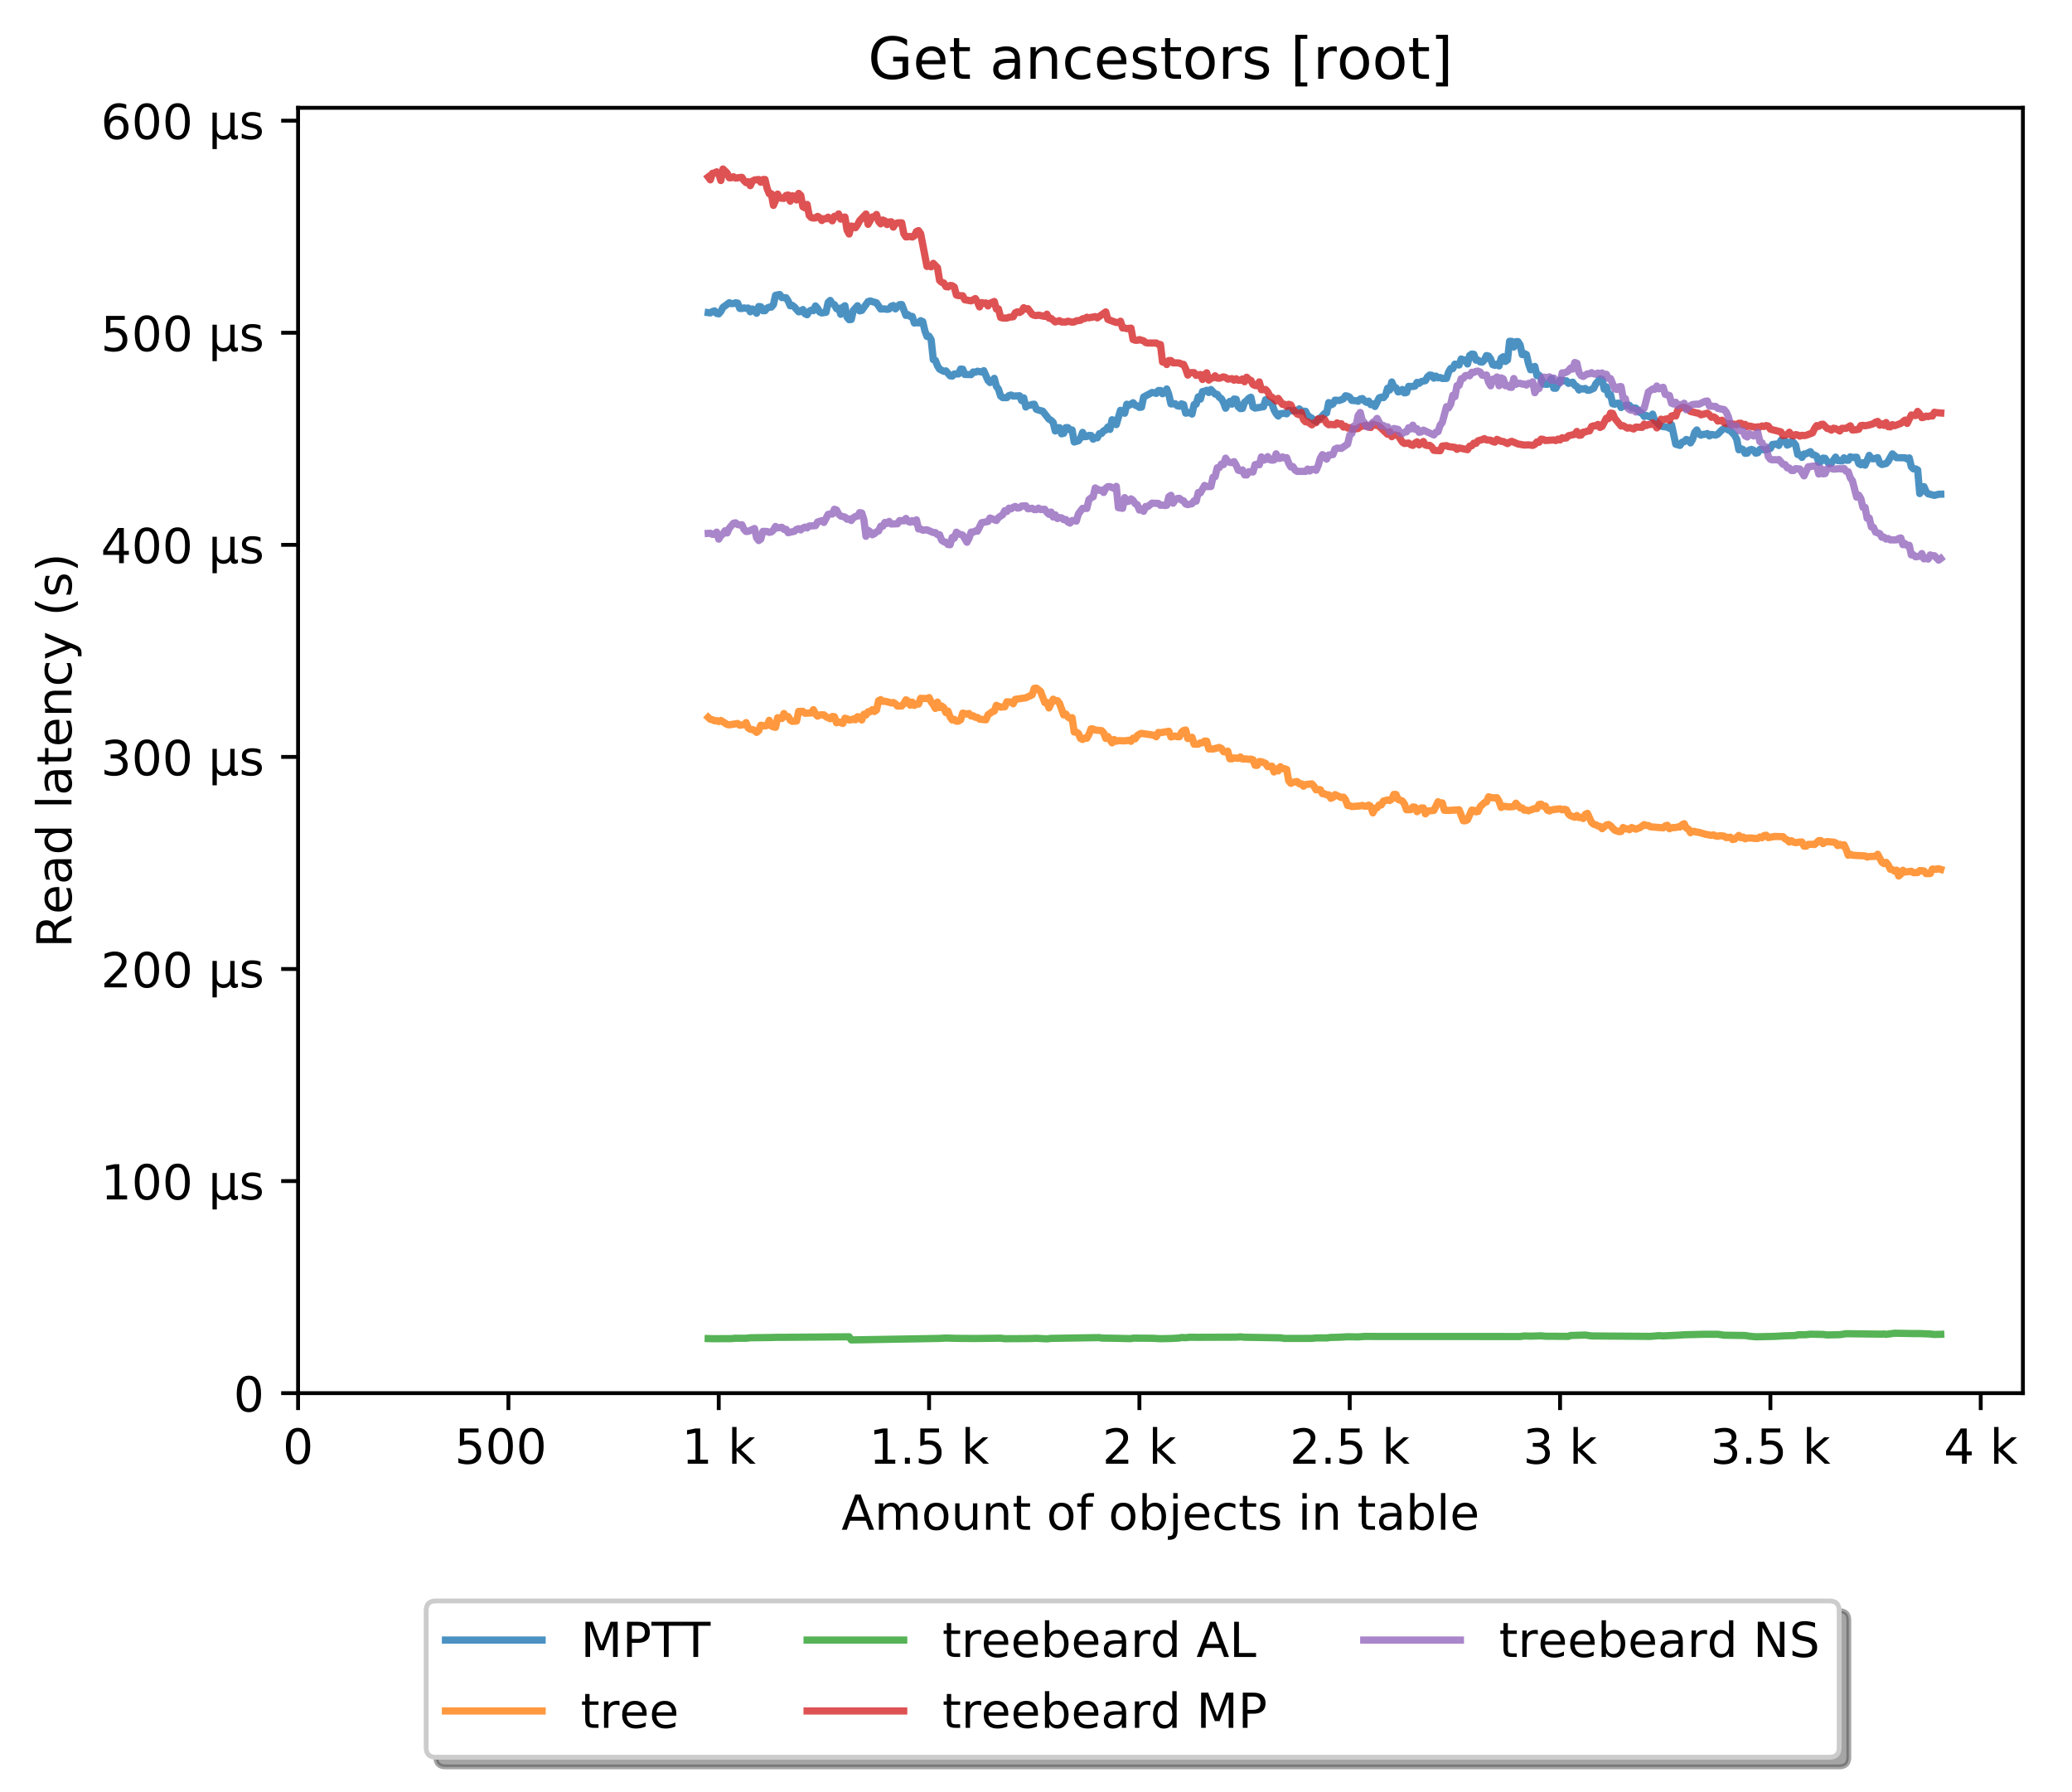 <?xml version="1.0" encoding="utf-8" standalone="no"?>
<!DOCTYPE svg PUBLIC "-//W3C//DTD SVG 1.1//EN"
  "http://www.w3.org/Graphics/SVG/1.1/DTD/svg11.dtd">
<!-- Created with matplotlib (http://matplotlib.org/) -->
<svg height="371pt" version="1.1" viewBox="0 0 429 371" width="429pt" xmlns="http://www.w3.org/2000/svg" xmlns:xlink="http://www.w3.org/1999/xlink">
 <defs>
  <style type="text/css">
*{stroke-linecap:butt;stroke-linejoin:round;}
  </style>
 </defs>
 <g id="figure_1">
  <g id="patch_1">
   <path d="M 0 371.002 
L 429.536 371.002 
L 429.536 0 
L 0 0 
z
" style="fill:#ffffff;"/>
  </g>
  <g id="axes_1">
   <g id="patch_2">
    <path d="M 61.716 288.43 
L 418.836 288.43 
L 418.836 22.318 
L 61.716 22.318 
z
" style="fill:#ffffff;"/>
   </g>
   <g id="matplotlib.axis_1">
    <g id="xtick_1">
     <g id="line2d_1">
      <defs>
       <path d="M 0 0 
L 0 3.5 
" id="m217d686c4e" style="stroke:#000000;stroke-width:0.8;"/>
      </defs>
      <g>
       <use style="stroke:#000000;stroke-width:0.8;" x="61.716" xlink:href="#m217d686c4e" y="288.43"/>
      </g>
     </g>
     <g id="text_1">
      <!-- 0 -->
      <defs>
       <path d="M 31.781 66.406 
Q 24.172 66.406 20.328 58.906 
Q 16.5 51.422 16.5 36.375 
Q 16.5 21.391 20.328 13.891 
Q 24.172 6.391 31.781 6.391 
Q 39.453 6.391 43.281 13.891 
Q 47.125 21.391 47.125 36.375 
Q 47.125 51.422 43.281 58.906 
Q 39.453 66.406 31.781 66.406 
z
M 31.781 74.219 
Q 44.047 74.219 50.516 64.516 
Q 56.984 54.828 56.984 36.375 
Q 56.984 17.969 50.516 8.266 
Q 44.047 -1.422 31.781 -1.422 
Q 19.531 -1.422 13.062 8.266 
Q 6.594 17.969 6.594 36.375 
Q 6.594 54.828 13.062 64.516 
Q 19.531 74.219 31.781 74.219 
z
" id="DejaVuSans-30"/>
      </defs>
      <g transform="translate(58.534 303.029)scale(0.1 -0.1)">
       <use xlink:href="#DejaVuSans-30"/>
      </g>
     </g>
    </g>
    <g id="xtick_2">
     <g id="line2d_2">
      <g>
       <use style="stroke:#000000;stroke-width:0.8;" x="105.264" xlink:href="#m217d686c4e" y="288.43"/>
      </g>
     </g>
     <g id="text_2">
      <!-- 500  -->
      <defs>
       <path d="M 10.797 72.906 
L 49.516 72.906 
L 49.516 64.594 
L 19.828 64.594 
L 19.828 46.734 
Q 21.969 47.469 24.109 47.828 
Q 26.266 48.188 28.422 48.188 
Q 40.625 48.188 47.75 41.5 
Q 54.891 34.812 54.891 23.391 
Q 54.891 11.625 47.562 5.094 
Q 40.234 -1.422 26.906 -1.422 
Q 22.312 -1.422 17.547 -0.641 
Q 12.797 0.141 7.719 1.703 
L 7.719 11.625 
Q 12.109 9.234 16.797 8.062 
Q 21.484 6.891 26.703 6.891 
Q 35.156 6.891 40.078 11.328 
Q 45.016 15.766 45.016 23.391 
Q 45.016 31 40.078 35.438 
Q 35.156 39.891 26.703 39.891 
Q 22.75 39.891 18.812 39.016 
Q 14.891 38.141 10.797 36.281 
z
" id="DejaVuSans-35"/>
       <path id="DejaVuSans-20"/>
      </defs>
      <g transform="translate(94.131 303.029)scale(0.1 -0.1)">
       <use xlink:href="#DejaVuSans-35"/>
       <use x="63.623" xlink:href="#DejaVuSans-30"/>
       <use x="127.246" xlink:href="#DejaVuSans-30"/>
       <use x="190.869" xlink:href="#DejaVuSans-20"/>
      </g>
     </g>
    </g>
    <g id="xtick_3">
     <g id="line2d_3">
      <g>
       <use style="stroke:#000000;stroke-width:0.8;" x="148.813" xlink:href="#m217d686c4e" y="288.43"/>
      </g>
     </g>
     <g id="text_3">
      <!-- 1 k -->
      <defs>
       <path d="M 12.406 8.297 
L 28.516 8.297 
L 28.516 63.922 
L 10.984 60.406 
L 10.984 69.391 
L 28.422 72.906 
L 38.281 72.906 
L 38.281 8.297 
L 54.391 8.297 
L 54.391 0 
L 12.406 0 
z
" id="DejaVuSans-31"/>
       <path d="M 9.078 75.984 
L 18.109 75.984 
L 18.109 31.109 
L 44.922 54.688 
L 56.391 54.688 
L 27.391 29.109 
L 57.625 0 
L 45.906 0 
L 18.109 26.703 
L 18.109 0 
L 9.078 0 
z
" id="DejaVuSans-6b"/>
      </defs>
      <g transform="translate(141.147 303.029)scale(0.1 -0.1)">
       <use xlink:href="#DejaVuSans-31"/>
       <use x="63.623" xlink:href="#DejaVuSans-20"/>
       <use x="95.41" xlink:href="#DejaVuSans-6b"/>
      </g>
     </g>
    </g>
    <g id="xtick_4">
     <g id="line2d_4">
      <g>
       <use style="stroke:#000000;stroke-width:0.8;" x="192.361" xlink:href="#m217d686c4e" y="288.43"/>
      </g>
     </g>
     <g id="text_4">
      <!-- 1.5 k -->
      <defs>
       <path d="M 10.688 12.406 
L 21 12.406 
L 21 0 
L 10.688 0 
z
" id="DejaVuSans-2e"/>
      </defs>
      <g transform="translate(179.925 303.029)scale(0.1 -0.1)">
       <use xlink:href="#DejaVuSans-31"/>
       <use x="63.623" xlink:href="#DejaVuSans-2e"/>
       <use x="95.41" xlink:href="#DejaVuSans-35"/>
       <use x="159.033" xlink:href="#DejaVuSans-20"/>
       <use x="190.82" xlink:href="#DejaVuSans-6b"/>
      </g>
     </g>
    </g>
    <g id="xtick_5">
     <g id="line2d_5">
      <g>
       <use style="stroke:#000000;stroke-width:0.8;" x="235.91" xlink:href="#m217d686c4e" y="288.43"/>
      </g>
     </g>
     <g id="text_5">
      <!-- 2 k -->
      <defs>
       <path d="M 19.188 8.297 
L 53.609 8.297 
L 53.609 0 
L 7.328 0 
L 7.328 8.297 
Q 12.938 14.109 22.625 23.891 
Q 32.328 33.688 34.812 36.531 
Q 39.547 41.844 41.422 45.531 
Q 43.312 49.219 43.312 52.781 
Q 43.312 58.594 39.234 62.25 
Q 35.156 65.922 28.609 65.922 
Q 23.969 65.922 18.812 64.312 
Q 13.672 62.703 7.812 59.422 
L 7.812 69.391 
Q 13.766 71.781 18.938 73 
Q 24.125 74.219 28.422 74.219 
Q 39.75 74.219 46.484 68.547 
Q 53.219 62.891 53.219 53.422 
Q 53.219 48.922 51.531 44.891 
Q 49.859 40.875 45.406 35.406 
Q 44.188 33.984 37.641 27.219 
Q 31.109 20.453 19.188 8.297 
z
" id="DejaVuSans-32"/>
      </defs>
      <g transform="translate(228.244 303.029)scale(0.1 -0.1)">
       <use xlink:href="#DejaVuSans-32"/>
       <use x="63.623" xlink:href="#DejaVuSans-20"/>
       <use x="95.41" xlink:href="#DejaVuSans-6b"/>
      </g>
     </g>
    </g>
    <g id="xtick_6">
     <g id="line2d_6">
      <g>
       <use style="stroke:#000000;stroke-width:0.8;" x="279.458" xlink:href="#m217d686c4e" y="288.43"/>
      </g>
     </g>
     <g id="text_6">
      <!-- 2.5 k -->
      <g transform="translate(267.023 303.029)scale(0.1 -0.1)">
       <use xlink:href="#DejaVuSans-32"/>
       <use x="63.623" xlink:href="#DejaVuSans-2e"/>
       <use x="95.41" xlink:href="#DejaVuSans-35"/>
       <use x="159.033" xlink:href="#DejaVuSans-20"/>
       <use x="190.82" xlink:href="#DejaVuSans-6b"/>
      </g>
     </g>
    </g>
    <g id="xtick_7">
     <g id="line2d_7">
      <g>
       <use style="stroke:#000000;stroke-width:0.8;" x="323.007" xlink:href="#m217d686c4e" y="288.43"/>
      </g>
     </g>
     <g id="text_7">
      <!-- 3 k -->
      <defs>
       <path d="M 40.578 39.312 
Q 47.656 37.797 51.625 33 
Q 55.609 28.219 55.609 21.188 
Q 55.609 10.406 48.188 4.484 
Q 40.766 -1.422 27.094 -1.422 
Q 22.516 -1.422 17.656 -0.516 
Q 12.797 0.391 7.625 2.203 
L 7.625 11.719 
Q 11.719 9.328 16.594 8.109 
Q 21.484 6.891 26.812 6.891 
Q 36.078 6.891 40.938 10.547 
Q 45.797 14.203 45.797 21.188 
Q 45.797 27.641 41.281 31.266 
Q 36.766 34.906 28.719 34.906 
L 20.219 34.906 
L 20.219 43.016 
L 29.109 43.016 
Q 36.375 43.016 40.234 45.922 
Q 44.094 48.828 44.094 54.297 
Q 44.094 59.906 40.109 62.906 
Q 36.141 65.922 28.719 65.922 
Q 24.656 65.922 20.016 65.031 
Q 15.375 64.156 9.812 62.312 
L 9.812 71.094 
Q 15.438 72.656 20.344 73.438 
Q 25.25 74.219 29.594 74.219 
Q 40.828 74.219 47.359 69.109 
Q 53.906 64.016 53.906 55.328 
Q 53.906 49.266 50.438 45.094 
Q 46.969 40.922 40.578 39.312 
z
" id="DejaVuSans-33"/>
      </defs>
      <g transform="translate(315.341 303.029)scale(0.1 -0.1)">
       <use xlink:href="#DejaVuSans-33"/>
       <use x="63.623" xlink:href="#DejaVuSans-20"/>
       <use x="95.41" xlink:href="#DejaVuSans-6b"/>
      </g>
     </g>
    </g>
    <g id="xtick_8">
     <g id="line2d_8">
      <g>
       <use style="stroke:#000000;stroke-width:0.8;" x="366.556" xlink:href="#m217d686c4e" y="288.43"/>
      </g>
     </g>
     <g id="text_8">
      <!-- 3.5 k -->
      <g transform="translate(354.12 303.029)scale(0.1 -0.1)">
       <use xlink:href="#DejaVuSans-33"/>
       <use x="63.623" xlink:href="#DejaVuSans-2e"/>
       <use x="95.41" xlink:href="#DejaVuSans-35"/>
       <use x="159.033" xlink:href="#DejaVuSans-20"/>
       <use x="190.82" xlink:href="#DejaVuSans-6b"/>
      </g>
     </g>
    </g>
    <g id="xtick_9">
     <g id="line2d_9">
      <g>
       <use style="stroke:#000000;stroke-width:0.8;" x="410.104" xlink:href="#m217d686c4e" y="288.43"/>
      </g>
     </g>
     <g id="text_9">
      <!-- 4 k -->
      <defs>
       <path d="M 37.797 64.312 
L 12.891 25.391 
L 37.797 25.391 
z
M 35.203 72.906 
L 47.609 72.906 
L 47.609 25.391 
L 58.016 25.391 
L 58.016 17.188 
L 47.609 17.188 
L 47.609 0 
L 37.797 0 
L 37.797 17.188 
L 4.891 17.188 
L 4.891 26.703 
z
" id="DejaVuSans-34"/>
      </defs>
      <g transform="translate(402.439 303.029)scale(0.1 -0.1)">
       <use xlink:href="#DejaVuSans-34"/>
       <use x="63.623" xlink:href="#DejaVuSans-20"/>
       <use x="95.41" xlink:href="#DejaVuSans-6b"/>
      </g>
     </g>
    </g>
    <g id="text_10">
     <!-- Amount of objects in table -->
     <defs>
      <path d="M 34.188 63.188 
L 20.797 26.906 
L 47.609 26.906 
z
M 28.609 72.906 
L 39.797 72.906 
L 67.578 0 
L 57.328 0 
L 50.688 18.703 
L 17.828 18.703 
L 11.188 0 
L 0.781 0 
z
" id="DejaVuSans-41"/>
      <path d="M 52 44.188 
Q 55.375 50.25 60.062 53.125 
Q 64.75 56 71.094 56 
Q 79.641 56 84.281 50.016 
Q 88.922 44.047 88.922 33.016 
L 88.922 0 
L 79.891 0 
L 79.891 32.719 
Q 79.891 40.578 77.094 44.375 
Q 74.312 48.188 68.609 48.188 
Q 61.625 48.188 57.562 43.547 
Q 53.516 38.922 53.516 30.906 
L 53.516 0 
L 44.484 0 
L 44.484 32.719 
Q 44.484 40.625 41.703 44.406 
Q 38.922 48.188 33.109 48.188 
Q 26.219 48.188 22.156 43.531 
Q 18.109 38.875 18.109 30.906 
L 18.109 0 
L 9.078 0 
L 9.078 54.688 
L 18.109 54.688 
L 18.109 46.188 
Q 21.188 51.219 25.484 53.609 
Q 29.781 56 35.688 56 
Q 41.656 56 45.828 52.969 
Q 50 49.953 52 44.188 
z
" id="DejaVuSans-6d"/>
      <path d="M 30.609 48.391 
Q 23.391 48.391 19.188 42.75 
Q 14.984 37.109 14.984 27.297 
Q 14.984 17.484 19.156 11.844 
Q 23.344 6.203 30.609 6.203 
Q 37.797 6.203 41.984 11.859 
Q 46.188 17.531 46.188 27.297 
Q 46.188 37.016 41.984 42.703 
Q 37.797 48.391 30.609 48.391 
z
M 30.609 56 
Q 42.328 56 49.016 48.375 
Q 55.719 40.766 55.719 27.297 
Q 55.719 13.875 49.016 6.219 
Q 42.328 -1.422 30.609 -1.422 
Q 18.844 -1.422 12.172 6.219 
Q 5.516 13.875 5.516 27.297 
Q 5.516 40.766 12.172 48.375 
Q 18.844 56 30.609 56 
z
" id="DejaVuSans-6f"/>
      <path d="M 8.5 21.578 
L 8.5 54.688 
L 17.484 54.688 
L 17.484 21.922 
Q 17.484 14.156 20.5 10.266 
Q 23.531 6.391 29.594 6.391 
Q 36.859 6.391 41.078 11.031 
Q 45.312 15.672 45.312 23.688 
L 45.312 54.688 
L 54.297 54.688 
L 54.297 0 
L 45.312 0 
L 45.312 8.406 
Q 42.047 3.422 37.719 1 
Q 33.406 -1.422 27.688 -1.422 
Q 18.266 -1.422 13.375 4.438 
Q 8.5 10.297 8.5 21.578 
z
M 31.109 56 
z
" id="DejaVuSans-75"/>
      <path d="M 54.891 33.016 
L 54.891 0 
L 45.906 0 
L 45.906 32.719 
Q 45.906 40.484 42.875 44.328 
Q 39.844 48.188 33.797 48.188 
Q 26.516 48.188 22.312 43.547 
Q 18.109 38.922 18.109 30.906 
L 18.109 0 
L 9.078 0 
L 9.078 54.688 
L 18.109 54.688 
L 18.109 46.188 
Q 21.344 51.125 25.703 53.562 
Q 30.078 56 35.797 56 
Q 45.219 56 50.047 50.172 
Q 54.891 44.344 54.891 33.016 
z
" id="DejaVuSans-6e"/>
      <path d="M 18.312 70.219 
L 18.312 54.688 
L 36.812 54.688 
L 36.812 47.703 
L 18.312 47.703 
L 18.312 18.016 
Q 18.312 11.328 20.141 9.422 
Q 21.969 7.516 27.594 7.516 
L 36.812 7.516 
L 36.812 0 
L 27.594 0 
Q 17.188 0 13.234 3.875 
Q 9.281 7.766 9.281 18.016 
L 9.281 47.703 
L 2.688 47.703 
L 2.688 54.688 
L 9.281 54.688 
L 9.281 70.219 
z
" id="DejaVuSans-74"/>
      <path d="M 37.109 75.984 
L 37.109 68.5 
L 28.516 68.5 
Q 23.688 68.5 21.797 66.547 
Q 19.922 64.594 19.922 59.516 
L 19.922 54.688 
L 34.719 54.688 
L 34.719 47.703 
L 19.922 47.703 
L 19.922 0 
L 10.891 0 
L 10.891 47.703 
L 2.297 47.703 
L 2.297 54.688 
L 10.891 54.688 
L 10.891 58.5 
Q 10.891 67.625 15.141 71.797 
Q 19.391 75.984 28.609 75.984 
z
" id="DejaVuSans-66"/>
      <path d="M 48.688 27.297 
Q 48.688 37.203 44.609 42.844 
Q 40.531 48.484 33.406 48.484 
Q 26.266 48.484 22.188 42.844 
Q 18.109 37.203 18.109 27.297 
Q 18.109 17.391 22.188 11.75 
Q 26.266 6.109 33.406 6.109 
Q 40.531 6.109 44.609 11.75 
Q 48.688 17.391 48.688 27.297 
z
M 18.109 46.391 
Q 20.953 51.266 25.266 53.625 
Q 29.594 56 35.594 56 
Q 45.562 56 51.781 48.094 
Q 58.016 40.188 58.016 27.297 
Q 58.016 14.406 51.781 6.484 
Q 45.562 -1.422 35.594 -1.422 
Q 29.594 -1.422 25.266 0.953 
Q 20.953 3.328 18.109 8.203 
L 18.109 0 
L 9.078 0 
L 9.078 75.984 
L 18.109 75.984 
z
" id="DejaVuSans-62"/>
      <path d="M 9.422 54.688 
L 18.406 54.688 
L 18.406 -0.984 
Q 18.406 -11.422 14.422 -16.109 
Q 10.453 -20.797 1.609 -20.797 
L -1.812 -20.797 
L -1.812 -13.188 
L 0.594 -13.188 
Q 5.719 -13.188 7.562 -10.812 
Q 9.422 -8.453 9.422 -0.984 
z
M 9.422 75.984 
L 18.406 75.984 
L 18.406 64.594 
L 9.422 64.594 
z
" id="DejaVuSans-6a"/>
      <path d="M 56.203 29.594 
L 56.203 25.203 
L 14.891 25.203 
Q 15.484 15.922 20.484 11.062 
Q 25.484 6.203 34.422 6.203 
Q 39.594 6.203 44.453 7.469 
Q 49.312 8.734 54.109 11.281 
L 54.109 2.781 
Q 49.266 0.734 44.188 -0.344 
Q 39.109 -1.422 33.891 -1.422 
Q 20.797 -1.422 13.156 6.188 
Q 5.516 13.812 5.516 26.812 
Q 5.516 40.234 12.766 48.109 
Q 20.016 56 32.328 56 
Q 43.359 56 49.781 48.891 
Q 56.203 41.797 56.203 29.594 
z
M 47.219 32.234 
Q 47.125 39.594 43.094 43.984 
Q 39.062 48.391 32.422 48.391 
Q 24.906 48.391 20.391 44.141 
Q 15.875 39.891 15.188 32.172 
z
" id="DejaVuSans-65"/>
      <path d="M 48.781 52.594 
L 48.781 44.188 
Q 44.969 46.297 41.141 47.344 
Q 37.312 48.391 33.406 48.391 
Q 24.656 48.391 19.812 42.844 
Q 14.984 37.312 14.984 27.297 
Q 14.984 17.281 19.812 11.734 
Q 24.656 6.203 33.406 6.203 
Q 37.312 6.203 41.141 7.25 
Q 44.969 8.297 48.781 10.406 
L 48.781 2.094 
Q 45.016 0.344 40.984 -0.531 
Q 36.969 -1.422 32.422 -1.422 
Q 20.062 -1.422 12.781 6.344 
Q 5.516 14.109 5.516 27.297 
Q 5.516 40.672 12.859 48.328 
Q 20.219 56 33.016 56 
Q 37.156 56 41.109 55.141 
Q 45.062 54.297 48.781 52.594 
z
" id="DejaVuSans-63"/>
      <path d="M 44.281 53.078 
L 44.281 44.578 
Q 40.484 46.531 36.375 47.5 
Q 32.281 48.484 27.875 48.484 
Q 21.188 48.484 17.844 46.438 
Q 14.5 44.391 14.5 40.281 
Q 14.5 37.156 16.891 35.375 
Q 19.281 33.594 26.516 31.984 
L 29.594 31.297 
Q 39.156 29.25 43.188 25.516 
Q 47.219 21.781 47.219 15.094 
Q 47.219 7.469 41.188 3.016 
Q 35.156 -1.422 24.609 -1.422 
Q 20.219 -1.422 15.453 -0.562 
Q 10.688 0.297 5.422 2 
L 5.422 11.281 
Q 10.406 8.688 15.234 7.391 
Q 20.062 6.109 24.812 6.109 
Q 31.156 6.109 34.562 8.281 
Q 37.984 10.453 37.984 14.406 
Q 37.984 18.062 35.516 20.016 
Q 33.062 21.969 24.703 23.781 
L 21.578 24.516 
Q 13.234 26.266 9.516 29.906 
Q 5.812 33.547 5.812 39.891 
Q 5.812 47.609 11.281 51.797 
Q 16.75 56 26.812 56 
Q 31.781 56 36.172 55.266 
Q 40.578 54.547 44.281 53.078 
z
" id="DejaVuSans-73"/>
      <path d="M 9.422 54.688 
L 18.406 54.688 
L 18.406 0 
L 9.422 0 
z
M 9.422 75.984 
L 18.406 75.984 
L 18.406 64.594 
L 9.422 64.594 
z
" id="DejaVuSans-69"/>
      <path d="M 34.281 27.484 
Q 23.391 27.484 19.188 25 
Q 14.984 22.516 14.984 16.5 
Q 14.984 11.719 18.141 8.906 
Q 21.297 6.109 26.703 6.109 
Q 34.188 6.109 38.703 11.406 
Q 43.219 16.703 43.219 25.484 
L 43.219 27.484 
z
M 52.203 31.203 
L 52.203 0 
L 43.219 0 
L 43.219 8.297 
Q 40.141 3.328 35.547 0.953 
Q 30.953 -1.422 24.312 -1.422 
Q 15.922 -1.422 10.953 3.297 
Q 6 8.016 6 15.922 
Q 6 25.141 12.172 29.828 
Q 18.359 34.516 30.609 34.516 
L 43.219 34.516 
L 43.219 35.406 
Q 43.219 41.609 39.141 45 
Q 35.062 48.391 27.688 48.391 
Q 23 48.391 18.547 47.266 
Q 14.109 46.141 10.016 43.891 
L 10.016 52.203 
Q 14.938 54.109 19.578 55.047 
Q 24.219 56 28.609 56 
Q 40.484 56 46.344 49.844 
Q 52.203 43.703 52.203 31.203 
z
" id="DejaVuSans-61"/>
      <path d="M 9.422 75.984 
L 18.406 75.984 
L 18.406 0 
L 9.422 0 
z
" id="DejaVuSans-6c"/>
     </defs>
     <g transform="translate(174.217 316.707)scale(0.1 -0.1)">
      <use xlink:href="#DejaVuSans-41"/>
      <use x="68.408" xlink:href="#DejaVuSans-6d"/>
      <use x="165.82" xlink:href="#DejaVuSans-6f"/>
      <use x="227.002" xlink:href="#DejaVuSans-75"/>
      <use x="290.381" xlink:href="#DejaVuSans-6e"/>
      <use x="353.76" xlink:href="#DejaVuSans-74"/>
      <use x="392.969" xlink:href="#DejaVuSans-20"/>
      <use x="424.756" xlink:href="#DejaVuSans-6f"/>
      <use x="485.938" xlink:href="#DejaVuSans-66"/>
      <use x="521.143" xlink:href="#DejaVuSans-20"/>
      <use x="552.93" xlink:href="#DejaVuSans-6f"/>
      <use x="614.111" xlink:href="#DejaVuSans-62"/>
      <use x="677.588" xlink:href="#DejaVuSans-6a"/>
      <use x="705.371" xlink:href="#DejaVuSans-65"/>
      <use x="766.895" xlink:href="#DejaVuSans-63"/>
      <use x="821.875" xlink:href="#DejaVuSans-74"/>
      <use x="861.084" xlink:href="#DejaVuSans-73"/>
      <use x="913.184" xlink:href="#DejaVuSans-20"/>
      <use x="944.971" xlink:href="#DejaVuSans-69"/>
      <use x="972.754" xlink:href="#DejaVuSans-6e"/>
      <use x="1036.133" xlink:href="#DejaVuSans-20"/>
      <use x="1067.92" xlink:href="#DejaVuSans-74"/>
      <use x="1107.129" xlink:href="#DejaVuSans-61"/>
      <use x="1168.408" xlink:href="#DejaVuSans-62"/>
      <use x="1231.885" xlink:href="#DejaVuSans-6c"/>
      <use x="1259.668" xlink:href="#DejaVuSans-65"/>
     </g>
    </g>
   </g>
   <g id="matplotlib.axis_2">
    <g id="ytick_1">
     <g id="line2d_10">
      <defs>
       <path d="M 0 0 
L -3.5 0 
" id="mf2a31dea61" style="stroke:#000000;stroke-width:0.8;"/>
      </defs>
      <g>
       <use style="stroke:#000000;stroke-width:0.8;" x="61.716" xlink:href="#mf2a31dea61" y="288.43"/>
      </g>
     </g>
     <g id="text_11">
      <!-- 0 -->
      <g transform="translate(48.353 292.229)scale(0.1 -0.1)">
       <use xlink:href="#DejaVuSans-30"/>
      </g>
     </g>
    </g>
    <g id="ytick_2">
     <g id="line2d_11">
      <g>
       <use style="stroke:#000000;stroke-width:0.8;" x="61.716" xlink:href="#mf2a31dea61" y="244.522"/>
      </g>
     </g>
     <g id="text_12">
      <!-- 100 µs -->
      <defs>
       <path d="M 8.5 -20.797 
L 8.5 54.688 
L 17.484 54.688 
L 17.484 20.703 
Q 17.484 13.625 20.844 10 
Q 24.219 6.391 30.812 6.391 
Q 38.031 6.391 41.672 10.484 
Q 45.312 14.594 45.312 22.797 
L 45.312 54.688 
L 54.297 54.688 
L 54.297 12.594 
Q 54.297 9.672 55.141 8.281 
Q 56 6.891 57.812 6.891 
Q 58.25 6.891 59.031 7.156 
Q 59.812 7.422 61.188 8.016 
L 61.188 0.781 
Q 59.188 -0.344 57.391 -0.875 
Q 55.609 -1.422 53.906 -1.422 
Q 50.531 -1.422 48.531 0.484 
Q 46.531 2.391 45.797 6.297 
Q 43.359 2.438 39.812 0.5 
Q 36.281 -1.422 31.5 -1.422 
Q 26.516 -1.422 23.016 0.484 
Q 19.531 2.391 17.484 6.203 
L 17.484 -20.797 
z
" id="DejaVuSans-b5"/>
      </defs>
      <g transform="translate(20.878 248.321)scale(0.1 -0.1)">
       <use xlink:href="#DejaVuSans-31"/>
       <use x="63.623" xlink:href="#DejaVuSans-30"/>
       <use x="127.246" xlink:href="#DejaVuSans-30"/>
       <use x="190.869" xlink:href="#DejaVuSans-20"/>
       <use x="222.656" xlink:href="#DejaVuSans-b5"/>
       <use x="286.279" xlink:href="#DejaVuSans-73"/>
      </g>
     </g>
    </g>
    <g id="ytick_3">
     <g id="line2d_12">
      <g>
       <use style="stroke:#000000;stroke-width:0.8;" x="61.716" xlink:href="#mf2a31dea61" y="200.614"/>
      </g>
     </g>
     <g id="text_13">
      <!-- 200 µs -->
      <g transform="translate(20.878 204.413)scale(0.1 -0.1)">
       <use xlink:href="#DejaVuSans-32"/>
       <use x="63.623" xlink:href="#DejaVuSans-30"/>
       <use x="127.246" xlink:href="#DejaVuSans-30"/>
       <use x="190.869" xlink:href="#DejaVuSans-20"/>
       <use x="222.656" xlink:href="#DejaVuSans-b5"/>
       <use x="286.279" xlink:href="#DejaVuSans-73"/>
      </g>
     </g>
    </g>
    <g id="ytick_4">
     <g id="line2d_13">
      <g>
       <use style="stroke:#000000;stroke-width:0.8;" x="61.716" xlink:href="#mf2a31dea61" y="156.706"/>
      </g>
     </g>
     <g id="text_14">
      <!-- 300 µs -->
      <g transform="translate(20.878 160.505)scale(0.1 -0.1)">
       <use xlink:href="#DejaVuSans-33"/>
       <use x="63.623" xlink:href="#DejaVuSans-30"/>
       <use x="127.246" xlink:href="#DejaVuSans-30"/>
       <use x="190.869" xlink:href="#DejaVuSans-20"/>
       <use x="222.656" xlink:href="#DejaVuSans-b5"/>
       <use x="286.279" xlink:href="#DejaVuSans-73"/>
      </g>
     </g>
    </g>
    <g id="ytick_5">
     <g id="line2d_14">
      <g>
       <use style="stroke:#000000;stroke-width:0.8;" x="61.716" xlink:href="#mf2a31dea61" y="112.798"/>
      </g>
     </g>
     <g id="text_15">
      <!-- 400 µs -->
      <g transform="translate(20.878 116.597)scale(0.1 -0.1)">
       <use xlink:href="#DejaVuSans-34"/>
       <use x="63.623" xlink:href="#DejaVuSans-30"/>
       <use x="127.246" xlink:href="#DejaVuSans-30"/>
       <use x="190.869" xlink:href="#DejaVuSans-20"/>
       <use x="222.656" xlink:href="#DejaVuSans-b5"/>
       <use x="286.279" xlink:href="#DejaVuSans-73"/>
      </g>
     </g>
    </g>
    <g id="ytick_6">
     <g id="line2d_15">
      <g>
       <use style="stroke:#000000;stroke-width:0.8;" x="61.716" xlink:href="#mf2a31dea61" y="68.89"/>
      </g>
     </g>
     <g id="text_16">
      <!-- 500 µs -->
      <g transform="translate(20.878 72.689)scale(0.1 -0.1)">
       <use xlink:href="#DejaVuSans-35"/>
       <use x="63.623" xlink:href="#DejaVuSans-30"/>
       <use x="127.246" xlink:href="#DejaVuSans-30"/>
       <use x="190.869" xlink:href="#DejaVuSans-20"/>
       <use x="222.656" xlink:href="#DejaVuSans-b5"/>
       <use x="286.279" xlink:href="#DejaVuSans-73"/>
      </g>
     </g>
    </g>
    <g id="ytick_7">
     <g id="line2d_16">
      <g>
       <use style="stroke:#000000;stroke-width:0.8;" x="61.716" xlink:href="#mf2a31dea61" y="24.981"/>
      </g>
     </g>
     <g id="text_17">
      <!-- 600 µs -->
      <defs>
       <path d="M 33.016 40.375 
Q 26.375 40.375 22.484 35.828 
Q 18.609 31.297 18.609 23.391 
Q 18.609 15.531 22.484 10.953 
Q 26.375 6.391 33.016 6.391 
Q 39.656 6.391 43.531 10.953 
Q 47.406 15.531 47.406 23.391 
Q 47.406 31.297 43.531 35.828 
Q 39.656 40.375 33.016 40.375 
z
M 52.594 71.297 
L 52.594 62.312 
Q 48.875 64.062 45.094 64.984 
Q 41.312 65.922 37.594 65.922 
Q 27.828 65.922 22.672 59.328 
Q 17.531 52.734 16.797 39.406 
Q 19.672 43.656 24.016 45.922 
Q 28.375 48.188 33.594 48.188 
Q 44.578 48.188 50.953 41.516 
Q 57.328 34.859 57.328 23.391 
Q 57.328 12.156 50.688 5.359 
Q 44.047 -1.422 33.016 -1.422 
Q 20.359 -1.422 13.672 8.266 
Q 6.984 17.969 6.984 36.375 
Q 6.984 53.656 15.188 63.938 
Q 23.391 74.219 37.203 74.219 
Q 40.922 74.219 44.703 73.484 
Q 48.484 72.75 52.594 71.297 
z
" id="DejaVuSans-36"/>
      </defs>
      <g transform="translate(20.878 28.781)scale(0.1 -0.1)">
       <use xlink:href="#DejaVuSans-36"/>
       <use x="63.623" xlink:href="#DejaVuSans-30"/>
       <use x="127.246" xlink:href="#DejaVuSans-30"/>
       <use x="190.869" xlink:href="#DejaVuSans-20"/>
       <use x="222.656" xlink:href="#DejaVuSans-b5"/>
       <use x="286.279" xlink:href="#DejaVuSans-73"/>
      </g>
     </g>
    </g>
    <g id="text_18">
     <!-- Read latency (s) -->
     <defs>
      <path d="M 44.391 34.188 
Q 47.562 33.109 50.562 29.594 
Q 53.562 26.078 56.594 19.922 
L 66.609 0 
L 56 0 
L 46.688 18.703 
Q 43.062 26.031 39.672 28.422 
Q 36.281 30.812 30.422 30.812 
L 19.672 30.812 
L 19.672 0 
L 9.812 0 
L 9.812 72.906 
L 32.078 72.906 
Q 44.578 72.906 50.734 67.672 
Q 56.891 62.453 56.891 51.906 
Q 56.891 45.016 53.688 40.469 
Q 50.484 35.938 44.391 34.188 
z
M 19.672 64.797 
L 19.672 38.922 
L 32.078 38.922 
Q 39.203 38.922 42.844 42.219 
Q 46.484 45.516 46.484 51.906 
Q 46.484 58.297 42.844 61.547 
Q 39.203 64.797 32.078 64.797 
z
" id="DejaVuSans-52"/>
      <path d="M 45.406 46.391 
L 45.406 75.984 
L 54.391 75.984 
L 54.391 0 
L 45.406 0 
L 45.406 8.203 
Q 42.578 3.328 38.25 0.953 
Q 33.938 -1.422 27.875 -1.422 
Q 17.969 -1.422 11.734 6.484 
Q 5.516 14.406 5.516 27.297 
Q 5.516 40.188 11.734 48.094 
Q 17.969 56 27.875 56 
Q 33.938 56 38.25 53.625 
Q 42.578 51.266 45.406 46.391 
z
M 14.797 27.297 
Q 14.797 17.391 18.875 11.75 
Q 22.953 6.109 30.078 6.109 
Q 37.203 6.109 41.297 11.75 
Q 45.406 17.391 45.406 27.297 
Q 45.406 37.203 41.297 42.844 
Q 37.203 48.484 30.078 48.484 
Q 22.953 48.484 18.875 42.844 
Q 14.797 37.203 14.797 27.297 
z
" id="DejaVuSans-64"/>
      <path d="M 32.172 -5.078 
Q 28.375 -14.844 24.75 -17.812 
Q 21.141 -20.797 15.094 -20.797 
L 7.906 -20.797 
L 7.906 -13.281 
L 13.188 -13.281 
Q 16.891 -13.281 18.938 -11.516 
Q 21 -9.766 23.484 -3.219 
L 25.094 0.875 
L 2.984 54.688 
L 12.5 54.688 
L 29.594 11.922 
L 46.688 54.688 
L 56.203 54.688 
z
" id="DejaVuSans-79"/>
      <path d="M 31 75.875 
Q 24.469 64.656 21.281 53.656 
Q 18.109 42.672 18.109 31.391 
Q 18.109 20.125 21.312 9.062 
Q 24.516 -2 31 -13.188 
L 23.188 -13.188 
Q 15.875 -1.703 12.234 9.375 
Q 8.594 20.453 8.594 31.391 
Q 8.594 42.281 12.203 53.312 
Q 15.828 64.359 23.188 75.875 
z
" id="DejaVuSans-28"/>
      <path d="M 8.016 75.875 
L 15.828 75.875 
Q 23.141 64.359 26.781 53.312 
Q 30.422 42.281 30.422 31.391 
Q 30.422 20.453 26.781 9.375 
Q 23.141 -1.703 15.828 -13.188 
L 8.016 -13.188 
Q 14.5 -2 17.703 9.062 
Q 20.906 20.125 20.906 31.391 
Q 20.906 42.672 17.703 53.656 
Q 14.5 64.656 8.016 75.875 
z
" id="DejaVuSans-29"/>
     </defs>
     <g transform="translate(14.798 196.212)rotate(-90)scale(0.1 -0.1)">
      <use xlink:href="#DejaVuSans-52"/>
      <use x="69.42" xlink:href="#DejaVuSans-65"/>
      <use x="130.943" xlink:href="#DejaVuSans-61"/>
      <use x="192.223" xlink:href="#DejaVuSans-64"/>
      <use x="255.699" xlink:href="#DejaVuSans-20"/>
      <use x="287.486" xlink:href="#DejaVuSans-6c"/>
      <use x="315.27" xlink:href="#DejaVuSans-61"/>
      <use x="376.549" xlink:href="#DejaVuSans-74"/>
      <use x="415.758" xlink:href="#DejaVuSans-65"/>
      <use x="477.281" xlink:href="#DejaVuSans-6e"/>
      <use x="540.66" xlink:href="#DejaVuSans-63"/>
      <use x="595.641" xlink:href="#DejaVuSans-79"/>
      <use x="654.82" xlink:href="#DejaVuSans-20"/>
      <use x="686.607" xlink:href="#DejaVuSans-28"/>
      <use x="725.621" xlink:href="#DejaVuSans-73"/>
      <use x="777.721" xlink:href="#DejaVuSans-29"/>
     </g>
    </g>
   </g>
   <g id="line2d_17">
    <path clip-path="url(#pba19ff96d8)" d="M 146.635 64.724 
L 147.071 64.784 
L 147.506 64.498 
L 147.942 64.369 
L 148.377 64.881 
L 148.813 64.98 
L 149.248 64.468 
L 149.684 63.641 
L 150.555 63.005 
L 150.99 62.674 
L 151.426 62.864 
L 151.861 62.836 
L 152.297 62.689 
L 152.732 62.755 
L 153.168 63.856 
L 153.603 63.874 
L 154.039 63.75 
L 154.474 63.832 
L 154.91 63.779 
L 155.345 64.555 
L 155.781 63.969 
L 156.216 64.2 
L 156.651 64.854 
L 157.087 63.46 
L 157.522 63.511 
L 157.958 64.329 
L 158.393 64.322 
L 158.829 63.778 
L 159.264 63.59 
L 159.7 63.579 
L 160.135 63.053 
L 160.571 61.137 
L 161.442 60.964 
L 161.877 61.608 
L 162.748 61.645 
L 163.184 62.313 
L 163.619 63.304 
L 164.055 63.22 
L 164.49 63.568 
L 165.361 64.559 
L 165.797 64.486 
L 166.232 64.087 
L 166.668 64.946 
L 167.103 65.161 
L 167.539 64.452 
L 167.974 64.205 
L 168.41 64.318 
L 168.845 63.34 
L 169.281 63.848 
L 169.716 64.6 
L 170.152 64.789 
L 171.023 64.648 
L 171.458 62.63 
L 171.893 62.202 
L 172.329 62.886 
L 172.764 63.077 
L 173.2 63.905 
L 173.635 63.802 
L 174.071 65.065 
L 174.506 63.591 
L 174.942 63.3 
L 175.377 65.653 
L 175.813 66.183 
L 176.248 66.14 
L 176.684 64.257 
L 177.555 63.297 
L 177.99 64.363 
L 178.426 64.259 
L 179.732 62.442 
L 180.168 62.306 
L 181.474 62.696 
L 182.345 63.978 
L 183.216 63.95 
L 183.652 64.054 
L 184.087 63.974 
L 184.523 63.414 
L 184.958 63.253 
L 185.394 63.944 
L 186.265 63.063 
L 186.7 63.051 
L 187.571 65.304 
L 188.006 65.145 
L 188.442 65.51 
L 188.877 65.509 
L 189.313 66.877 
L 189.748 66.789 
L 190.184 66.853 
L 190.619 66.391 
L 191.055 66.594 
L 191.49 68.482 
L 191.926 69.65 
L 192.361 69.601 
L 192.797 70.357 
L 193.232 74.452 
L 193.668 74.607 
L 194.103 75.734 
L 194.539 76.428 
L 195.41 76.875 
L 195.845 76.785 
L 196.716 77.801 
L 197.152 77.866 
L 197.587 77.417 
L 198.458 77.414 
L 198.894 76.412 
L 199.329 76.442 
L 199.765 77.528 
L 201.071 77.556 
L 201.507 77.01 
L 201.942 77.059 
L 202.377 76.855 
L 203.248 77.018 
L 203.684 76.739 
L 204.555 78.745 
L 204.99 79.197 
L 205.426 78.99 
L 205.861 78.327 
L 206.297 79.981 
L 206.732 80.566 
L 207.168 81.983 
L 207.603 82.324 
L 208.474 82.323 
L 208.91 81.891 
L 209.345 81.782 
L 209.781 82.002 
L 210.652 81.963 
L 211.087 81.931 
L 211.523 82.931 
L 211.958 82.37 
L 212.394 84.259 
L 212.829 83.891 
L 213.265 83.906 
L 213.7 83.724 
L 214.136 83.687 
L 214.571 84.74 
L 215.442 85.018 
L 215.878 85.114 
L 217.184 86.774 
L 217.619 87.018 
L 218.055 87.461 
L 218.49 89.232 
L 218.926 88.565 
L 219.361 88.544 
L 219.797 89.818 
L 220.232 89.71 
L 220.668 88.537 
L 221.103 88.532 
L 221.539 89.013 
L 221.974 89.016 
L 222.41 91.508 
L 223.281 91.251 
L 223.716 90.688 
L 224.152 89.519 
L 224.587 90.403 
L 225.023 90.373 
L 225.458 90.142 
L 225.894 90.15 
L 226.329 90.928 
L 226.765 90.602 
L 227.2 90.641 
L 227.636 89.768 
L 228.071 89.743 
L 228.507 89.201 
L 228.942 89.014 
L 229.378 88.396 
L 229.813 88.901 
L 230.249 86.899 
L 230.684 87.043 
L 231.12 87.915 
L 231.991 84.951 
L 232.861 85.553 
L 233.297 83.685 
L 233.732 83.929 
L 234.603 83.378 
L 235.039 83.885 
L 235.474 84.034 
L 235.91 84.344 
L 236.345 84.29 
L 236.781 82.193 
L 238.523 81.258 
L 238.958 81.293 
L 239.394 81.456 
L 239.829 80.857 
L 240.265 80.838 
L 240.7 81.52 
L 241.136 81.206 
L 241.571 80.529 
L 242.007 81.705 
L 242.442 83.625 
L 243.313 83.579 
L 243.749 83.998 
L 244.184 84.105 
L 244.62 83.61 
L 245.055 83.756 
L 245.491 85.533 
L 246.362 85.392 
L 246.797 85.727 
L 247.233 83.754 
L 247.668 83.676 
L 248.103 82.145 
L 248.539 82.633 
L 248.974 81.068 
L 249.41 81.019 
L 249.845 80.797 
L 250.281 81.261 
L 250.716 80.644 
L 251.587 81.585 
L 252.023 81.637 
L 252.458 82.26 
L 252.894 82.554 
L 253.329 83.336 
L 253.765 84.512 
L 254.2 83.658 
L 254.636 83.091 
L 255.071 83.674 
L 255.507 82.613 
L 255.942 82.663 
L 256.378 84.216 
L 256.813 84.595 
L 257.249 84.561 
L 257.684 83.278 
L 258.12 82.95 
L 258.555 82.462 
L 258.991 82.247 
L 259.426 84.246 
L 259.862 84.49 
L 261.604 84.201 
L 262.039 82.745 
L 262.475 83.166 
L 263.345 83.541 
L 263.781 84.847 
L 264.216 85.636 
L 264.652 86.13 
L 265.087 85.65 
L 265.958 85.559 
L 266.394 85.681 
L 266.829 84.979 
L 267.7 85.065 
L 268.571 85.017 
L 269.007 84.65 
L 269.442 85.114 
L 270.313 85.149 
L 270.749 86.04 
L 271.62 86.591 
L 272.055 87.036 
L 272.491 87.275 
L 272.926 86.781 
L 273.362 86.543 
L 274.233 85.612 
L 274.668 85.49 
L 275.104 83.352 
L 275.539 83.845 
L 275.975 83.634 
L 276.41 82.847 
L 277.281 82.914 
L 278.152 82.57 
L 278.587 81.936 
L 279.023 82.011 
L 279.458 82.256 
L 279.894 82.899 
L 280.765 82.956 
L 281.2 83.069 
L 281.636 82.607 
L 282.071 82.514 
L 282.507 82.994 
L 282.942 83.308 
L 283.378 83.043 
L 283.813 83.774 
L 284.249 83.594 
L 284.684 84.145 
L 285.555 82.383 
L 285.991 82.208 
L 286.426 82.332 
L 286.862 81.845 
L 287.297 80.369 
L 287.733 80.742 
L 288.168 79.079 
L 288.604 80.131 
L 289.039 80.29 
L 289.475 81.14 
L 289.91 81.044 
L 290.346 80.636 
L 290.781 81.338 
L 291.217 81.261 
L 291.652 79.993 
L 292.523 80.016 
L 292.959 79.938 
L 293.394 79.168 
L 293.829 79.365 
L 294.265 78.998 
L 295.136 78.794 
L 295.571 78.005 
L 296.007 77.647 
L 296.442 77.697 
L 296.878 78.294 
L 297.313 77.866 
L 297.749 78.208 
L 298.184 78.16 
L 298.62 78.356 
L 299.491 78.339 
L 299.926 77.032 
L 300.362 76.287 
L 300.797 76.31 
L 301.233 75.389 
L 302.104 75.57 
L 302.539 74.32 
L 302.975 74.524 
L 303.41 74.525 
L 303.846 75.348 
L 304.281 73.61 
L 304.717 73.306 
L 305.152 73.35 
L 305.588 74.561 
L 306.023 74.559 
L 306.459 74.916 
L 306.894 74.963 
L 307.33 74.534 
L 307.765 73.618 
L 308.2 73.712 
L 308.636 74.329 
L 309.071 75.504 
L 309.507 75.639 
L 309.942 75.384 
L 310.378 75.756 
L 310.813 74.16 
L 311.249 73.854 
L 311.684 74.823 
L 312.12 74.517 
L 312.555 70.652 
L 312.991 70.673 
L 313.426 71.839 
L 313.862 70.742 
L 314.297 70.724 
L 314.733 71.412 
L 315.168 73.411 
L 315.604 73.203 
L 316.039 73.402 
L 316.475 75.281 
L 316.91 76.559 
L 317.346 76.072 
L 317.781 75.863 
L 318.217 77.763 
L 318.652 77.669 
L 319.088 78.401 
L 319.523 79.517 
L 320.394 79.57 
L 321.265 78.375 
L 321.701 80.368 
L 322.136 80.381 
L 323.007 78.725 
L 323.878 78.86 
L 324.313 78.832 
L 324.749 79.372 
L 325.62 79.118 
L 326.055 79.779 
L 326.491 80.008 
L 326.926 80.742 
L 327.362 80.448 
L 327.797 80.54 
L 328.233 80.423 
L 328.668 80.797 
L 329.104 80.788 
L 329.975 80.384 
L 330.41 79.454 
L 331.281 78.452 
L 331.717 78.558 
L 332.152 80.58 
L 332.588 80.097 
L 333.023 81.769 
L 333.459 81.686 
L 333.894 83.596 
L 334.33 83.685 
L 334.765 83.491 
L 335.201 83.467 
L 335.636 84.369 
L 336.072 84.057 
L 336.943 83.87 
L 337.378 83.928 
L 337.814 84.439 
L 338.684 84.484 
L 339.555 85.41 
L 339.991 85.524 
L 340.426 86.216 
L 340.862 86.012 
L 341.733 86.37 
L 342.168 85.739 
L 342.604 87.077 
L 343.039 87.392 
L 343.475 87.938 
L 343.91 88.244 
L 345.217 88.433 
L 345.652 88.667 
L 346.088 87.943 
L 346.959 91.97 
L 347.83 92.21 
L 348.265 91.565 
L 348.701 91.446 
L 349.136 90.983 
L 349.572 91.129 
L 350.007 91.7 
L 350.443 90.959 
L 350.878 89.529 
L 351.314 89.017 
L 351.749 89.834 
L 352.185 90.088 
L 352.62 89.929 
L 353.056 89.91 
L 353.491 89.746 
L 353.926 90.25 
L 354.362 89.949 
L 355.233 90.083 
L 355.668 89.874 
L 356.539 88.987 
L 357.41 88.527 
L 357.846 89.023 
L 358.281 89.179 
L 359.152 90.111 
L 359.588 90.966 
L 360.023 93.119 
L 360.459 92.892 
L 360.894 93.066 
L 361.33 93.853 
L 361.765 93.811 
L 362.201 93.174 
L 362.636 93.047 
L 363.072 93.225 
L 363.507 93.809 
L 363.943 93.727 
L 364.378 93.028 
L 365.685 93.135 
L 366.12 92.915 
L 366.556 92.834 
L 366.991 92.013 
L 367.862 91.915 
L 368.298 92.226 
L 368.733 91.168 
L 369.168 91.331 
L 369.604 91.27 
L 370.039 92.149 
L 370.475 91.962 
L 370.91 91.365 
L 371.346 91.604 
L 371.781 92.139 
L 372.217 94.101 
L 372.652 94.129 
L 373.088 94.693 
L 373.523 93.994 
L 373.959 93.949 
L 374.83 93.511 
L 375.265 94.123 
L 375.701 94.212 
L 376.136 94.456 
L 376.572 95.702 
L 377.007 95.55 
L 377.443 94.842 
L 377.878 94.887 
L 378.314 95.573 
L 378.749 96.024 
L 379.185 95.886 
L 380.056 94.632 
L 380.491 95.345 
L 381.362 95.431 
L 381.798 94.781 
L 382.233 95.268 
L 382.669 95.296 
L 383.104 94.572 
L 383.54 94.714 
L 384.41 94.656 
L 384.846 95.965 
L 385.281 96.21 
L 385.717 95.8 
L 386.152 96.303 
L 387.023 94.274 
L 387.459 94.94 
L 387.894 94.992 
L 388.765 94.751 
L 389.201 95.881 
L 389.636 96.167 
L 390.507 95.968 
L 390.943 95.503 
L 391.814 93.973 
L 392.685 94.756 
L 394.427 94.775 
L 394.862 95.027 
L 395.298 94.795 
L 395.733 96.628 
L 396.169 97.061 
L 396.604 97.058 
L 397.04 97.288 
L 397.475 102.184 
L 398.346 100.749 
L 398.782 101.776 
L 399.217 102.237 
L 400.523 102.559 
L 401.394 102.319 
L 401.83 102.312 
L 401.83 102.312 
" style="fill:none;opacity:0.8;stroke:#1f77b4;stroke-linecap:square;stroke-width:1.5;"/>
   </g>
   <g id="line2d_18">
    <path clip-path="url(#pba19ff96d8)" d="M 146.635 148.515 
L 147.071 148.923 
L 147.506 148.997 
L 147.942 149.225 
L 148.377 149.194 
L 148.813 149.385 
L 149.248 149.157 
L 150.555 149.985 
L 150.99 150.064 
L 152.732 149.786 
L 153.168 150.148 
L 154.039 150.028 
L 154.474 149.602 
L 154.91 150.713 
L 155.345 150.983 
L 155.781 151.038 
L 156.216 151.216 
L 156.651 151.623 
L 157.087 151.275 
L 157.522 150.143 
L 158.393 150.294 
L 158.829 150.186 
L 159.264 149.133 
L 159.7 150.283 
L 160.135 150.495 
L 160.571 150.576 
L 161.006 148.585 
L 161.877 148.755 
L 162.313 147.717 
L 162.748 148.339 
L 163.184 148.34 
L 163.619 149.093 
L 164.055 149.345 
L 164.926 149.269 
L 165.361 147.283 
L 166.232 147.276 
L 166.668 147.662 
L 167.974 147.608 
L 168.41 146.923 
L 168.845 147.821 
L 169.281 148.264 
L 169.716 148.003 
L 170.587 147.993 
L 171.023 148.387 
L 171.893 148.798 
L 172.329 148.33 
L 172.764 148.39 
L 173.2 149.637 
L 173.635 149.45 
L 174.506 149.779 
L 174.942 148.687 
L 175.377 148.819 
L 175.813 149.07 
L 176.248 149.015 
L 176.684 148.839 
L 177.119 149.016 
L 177.555 148.37 
L 177.99 148.492 
L 178.426 149.058 
L 178.861 147.87 
L 179.297 148.025 
L 179.732 147.356 
L 180.168 147.351 
L 180.603 146.93 
L 181.039 147.304 
L 181.474 147.002 
L 181.91 145.064 
L 182.345 144.85 
L 182.781 145.2 
L 183.216 145.181 
L 184.087 145.39 
L 184.523 145.528 
L 184.958 145.439 
L 185.394 145.714 
L 185.829 146.173 
L 186.7 146.152 
L 187.135 145.65 
L 187.571 144.884 
L 188.006 145.163 
L 188.442 145.994 
L 188.877 145.365 
L 189.313 146.037 
L 189.748 145.775 
L 190.184 145.769 
L 190.619 144.575 
L 191.926 144.624 
L 192.361 144.428 
L 192.797 145.314 
L 193.232 145.889 
L 193.668 146.669 
L 194.103 145.361 
L 194.539 146.497 
L 194.974 146.164 
L 195.41 146.512 
L 195.845 147.541 
L 196.281 147.211 
L 196.716 148.446 
L 197.152 149.059 
L 197.587 148.932 
L 198.023 149.314 
L 198.458 149.284 
L 198.894 149.01 
L 199.329 147.637 
L 200.2 147.836 
L 200.636 147.71 
L 201.071 148.23 
L 201.507 148.195 
L 201.942 148.506 
L 202.377 148.532 
L 202.813 148.883 
L 204.119 149.029 
L 204.555 147.997 
L 205.426 147.366 
L 205.861 147.211 
L 206.297 146.022 
L 207.168 146.397 
L 208.039 146.321 
L 208.474 145.287 
L 209.345 145.349 
L 209.781 145.701 
L 210.216 144.783 
L 212.394 144.469 
L 213.7 143.855 
L 214.136 142.517 
L 214.571 142.458 
L 215.442 143.131 
L 216.313 145.45 
L 216.749 145.399 
L 217.184 146.566 
L 218.055 144.756 
L 218.49 145.051 
L 218.926 145.06 
L 219.361 145.596 
L 220.232 148.014 
L 220.668 147.815 
L 221.103 148.449 
L 221.539 148.72 
L 221.974 148.579 
L 222.41 151.555 
L 222.845 151.567 
L 223.281 151.849 
L 223.716 152.882 
L 224.152 153.094 
L 224.587 152.798 
L 225.023 152.84 
L 225.458 152.059 
L 225.894 150.903 
L 226.329 150.927 
L 226.765 151.142 
L 228.071 151.267 
L 228.507 151.703 
L 228.942 152.873 
L 229.378 152.474 
L 230.249 153.8 
L 230.684 153.099 
L 231.12 153.465 
L 231.555 153.331 
L 232.861 153.379 
L 233.732 153.253 
L 234.168 153.475 
L 234.603 152.826 
L 235.039 152.955 
L 235.474 152.291 
L 235.91 151.987 
L 236.345 151.838 
L 238.523 152.144 
L 238.958 152.258 
L 239.394 152.528 
L 239.829 151.642 
L 240.265 151.693 
L 242.007 151.399 
L 242.442 152.572 
L 243.313 152.377 
L 243.749 152.516 
L 244.184 152.526 
L 244.62 151.608 
L 245.055 151.246 
L 245.491 151.132 
L 245.926 152.898 
L 246.362 152.832 
L 246.797 152.64 
L 247.233 154.072 
L 248.103 154.066 
L 248.539 153.799 
L 248.974 153.775 
L 249.41 153.421 
L 249.845 153.442 
L 250.281 155.047 
L 251.152 155.07 
L 252.458 154.738 
L 252.894 154.959 
L 253.329 155.622 
L 253.765 155.687 
L 254.2 155.504 
L 254.636 157.091 
L 255.071 157.107 
L 255.507 156.91 
L 256.378 156.998 
L 256.813 156.715 
L 257.249 157.142 
L 258.12 157.122 
L 258.555 157.218 
L 258.991 157.149 
L 259.426 157.296 
L 259.862 158.438 
L 260.297 158.45 
L 260.733 157.658 
L 261.168 157.698 
L 262.039 158.04 
L 262.475 158.719 
L 263.345 158.618 
L 263.781 159.822 
L 264.216 159.19 
L 264.652 159.6 
L 265.087 158.732 
L 265.523 159.13 
L 265.958 159.134 
L 266.394 159.298 
L 266.829 161.668 
L 267.265 162.177 
L 267.7 161.956 
L 268.571 161.804 
L 269.007 162.254 
L 269.442 162.269 
L 269.878 162.771 
L 270.313 162.421 
L 271.62 162.283 
L 272.055 162.781 
L 272.491 163.525 
L 272.926 163.446 
L 273.362 163.494 
L 273.797 164.31 
L 274.233 164.32 
L 274.668 164.562 
L 275.104 164.556 
L 275.539 165.273 
L 275.975 165.083 
L 276.41 164.508 
L 277.717 165.113 
L 278.152 165.031 
L 278.587 165.565 
L 279.023 166.761 
L 279.458 166.803 
L 279.894 166.978 
L 281.636 166.851 
L 282.071 166.741 
L 282.507 166.899 
L 282.942 166.908 
L 283.378 166.689 
L 283.813 166.958 
L 284.249 168.286 
L 284.684 167.388 
L 285.12 167.239 
L 285.555 166.636 
L 285.991 166.646 
L 286.426 165.855 
L 287.297 165.61 
L 287.733 165.732 
L 288.168 165.436 
L 288.604 164.464 
L 289.039 164.476 
L 289.475 165.508 
L 290.346 165.828 
L 290.781 166.425 
L 291.217 167.648 
L 292.088 167.627 
L 292.523 167.064 
L 292.959 167.109 
L 293.394 168.051 
L 294.265 167.276 
L 294.7 167.275 
L 295.136 168.495 
L 295.571 167.918 
L 296.878 167.783 
L 297.749 165.988 
L 298.184 166.228 
L 298.62 166.228 
L 299.055 167.752 
L 299.926 167.788 
L 302.104 167.647 
L 302.975 169.921 
L 303.41 169.926 
L 303.846 169.716 
L 304.717 167.715 
L 305.152 167.755 
L 305.588 168.073 
L 306.023 167.999 
L 306.459 167.016 
L 307.33 166.18 
L 307.765 166.026 
L 308.2 164.968 
L 309.071 165.179 
L 309.942 165.153 
L 310.378 165.903 
L 310.813 167.161 
L 311.249 166.903 
L 312.555 167.052 
L 313.426 166.964 
L 313.862 166.288 
L 314.733 167.256 
L 315.168 167.267 
L 315.604 167.731 
L 316.039 167.716 
L 316.475 167.859 
L 317.781 167.387 
L 318.217 167.401 
L 318.652 166.55 
L 319.088 166.487 
L 319.523 166.923 
L 319.959 166.876 
L 320.394 167.744 
L 320.83 167.897 
L 321.265 167.67 
L 322.136 167.545 
L 323.007 167.456 
L 323.442 167.664 
L 323.878 167.538 
L 324.313 167.651 
L 324.749 168.53 
L 325.184 168.889 
L 326.055 169.191 
L 326.491 168.831 
L 326.926 169.259 
L 327.362 169.215 
L 327.797 169.462 
L 328.233 168.602 
L 328.668 168.387 
L 329.539 170.29 
L 329.975 170.649 
L 330.41 170.76 
L 330.846 170.998 
L 331.281 171.095 
L 331.717 171.561 
L 332.588 170.811 
L 333.023 170.694 
L 333.459 170.963 
L 334.33 171.881 
L 335.201 172.181 
L 335.636 172.141 
L 336.072 171.315 
L 336.507 171.58 
L 336.943 171.596 
L 337.378 171.775 
L 337.814 171.324 
L 338.684 171.664 
L 339.555 171.341 
L 340.426 170.719 
L 340.862 170.905 
L 341.297 170.906 
L 341.733 171.17 
L 344.346 171.391 
L 344.781 170.995 
L 345.217 170.858 
L 345.652 171.58 
L 346.088 171.363 
L 346.959 171.312 
L 347.394 171.196 
L 347.83 171.222 
L 348.265 170.748 
L 348.701 170.536 
L 349.136 171.434 
L 349.572 171.631 
L 350.007 172.393 
L 350.443 172.12 
L 350.878 172.127 
L 351.314 172.286 
L 351.749 172.319 
L 353.056 172.706 
L 354.362 172.952 
L 354.797 172.851 
L 355.233 173.077 
L 355.668 173.14 
L 356.104 173.004 
L 356.975 173.107 
L 357.41 173.418 
L 358.281 173.332 
L 358.717 173.804 
L 359.152 173.731 
L 360.023 172.96 
L 360.459 173.435 
L 360.894 173.279 
L 361.33 173.66 
L 361.765 173.499 
L 362.636 173.49 
L 363.507 173.599 
L 363.943 173.571 
L 364.378 173.281 
L 364.814 173.44 
L 365.249 172.986 
L 365.685 172.917 
L 366.12 173.42 
L 367.427 173.176 
L 369.168 173.21 
L 369.604 173.694 
L 370.039 173.884 
L 370.475 174.321 
L 370.91 174.057 
L 371.346 174.336 
L 371.781 174.461 
L 372.652 174.33 
L 373.088 174.321 
L 373.523 175.177 
L 373.959 175.176 
L 374.394 174.807 
L 375.265 174.794 
L 375.701 174.842 
L 376.572 174.036 
L 377.007 174.036 
L 377.443 174.649 
L 377.878 174.357 
L 378.314 174.228 
L 379.185 174.319 
L 379.62 174.342 
L 380.056 174.486 
L 380.491 175.067 
L 380.927 174.798 
L 381.362 175.037 
L 381.798 174.889 
L 382.233 175.815 
L 382.669 177.066 
L 383.104 176.849 
L 383.54 177.059 
L 386.152 177.198 
L 386.588 177.446 
L 387.023 177.325 
L 388.33 177.284 
L 388.765 176.855 
L 389.636 178.498 
L 390.072 178.794 
L 390.507 178.526 
L 390.943 179.034 
L 391.378 179.968 
L 391.814 180.034 
L 392.249 180.347 
L 392.685 180.149 
L 393.12 181.359 
L 393.556 180.993 
L 393.991 180.174 
L 394.427 180.542 
L 395.733 180.379 
L 396.169 180.664 
L 397.04 180.644 
L 397.475 180.232 
L 398.346 180.308 
L 398.782 180.863 
L 399.652 180.842 
L 400.088 179.927 
L 400.959 179.973 
L 401.394 179.856 
L 401.83 179.992 
L 401.83 179.992 
" style="fill:none;opacity:0.8;stroke:#ff7f0e;stroke-linecap:square;stroke-width:1.5;"/>
   </g>
   <g id="line2d_19">
    <path clip-path="url(#pba19ff96d8)" d="M 146.635 277.126 
L 147.506 277.151 
L 151.426 277.137 
L 152.297 277.054 
L 154.474 277.064 
L 155.345 276.959 
L 159.7 276.905 
L 161.006 276.866 
L 162.748 276.861 
L 175.813 276.757 
L 176.248 277.405 
L 189.748 277.177 
L 194.539 277.092 
L 195.845 277.018 
L 198.023 277.083 
L 201.942 277.112 
L 207.168 277.047 
L 208.039 277.153 
L 213.265 277.119 
L 214.571 277.073 
L 216.749 277.183 
L 217.619 277.085 
L 227.636 276.924 
L 228.071 277.026 
L 230.684 277.061 
L 234.168 277.14 
L 234.603 277.037 
L 238.523 277.06 
L 240.265 277.151 
L 242.442 277.109 
L 244.184 277.012 
L 244.62 276.904 
L 245.491 276.944 
L 246.362 276.848 
L 247.668 276.864 
L 255.942 276.833 
L 256.813 276.769 
L 257.684 276.848 
L 265.087 276.974 
L 265.958 277.095 
L 271.62 277.087 
L 272.491 276.993 
L 274.668 276.993 
L 275.539 276.891 
L 277.281 276.849 
L 279.023 276.748 
L 279.894 276.76 
L 281.2 276.785 
L 282.507 276.68 
L 285.555 276.692 
L 314.733 276.701 
L 315.604 276.585 
L 316.91 276.624 
L 319.088 276.555 
L 319.959 276.642 
L 323.878 276.661 
L 324.749 276.673 
L 325.184 276.485 
L 328.233 276.395 
L 329.539 276.58 
L 341.733 276.672 
L 343.475 276.515 
L 344.346 276.572 
L 347.83 276.404 
L 348.701 276.336 
L 353.056 276.23 
L 355.668 276.236 
L 356.975 276.426 
L 361.33 276.489 
L 362.201 276.638 
L 363.507 276.757 
L 367.427 276.672 
L 369.604 276.549 
L 371.781 276.489 
L 372.217 276.343 
L 373.959 276.32 
L 374.83 276.217 
L 377.443 276.267 
L 378.314 276.371 
L 380.927 276.316 
L 382.233 276.119 
L 389.636 276.212 
L 390.072 276.172 
L 390.507 276.252 
L 392.249 276.019 
L 396.169 276.092 
L 397.475 276.093 
L 399.652 276.177 
L 400.523 276.276 
L 401.83 276.24 
L 401.83 276.24 
" style="fill:none;opacity:0.8;stroke:#2ca02c;stroke-linecap:square;stroke-width:1.5;"/>
   </g>
   <g id="line2d_20">
    <path clip-path="url(#pba19ff96d8)" d="M 146.635 36.648 
L 147.071 37.231 
L 147.506 35.882 
L 147.942 35.805 
L 148.377 35.576 
L 148.813 36.019 
L 149.248 37.372 
L 149.684 34.99 
L 150.555 35.823 
L 150.99 36.807 
L 151.426 36.8 
L 151.861 36.595 
L 152.297 36.865 
L 153.603 36.71 
L 154.039 37.388 
L 154.474 37.812 
L 154.91 37.611 
L 155.345 38.44 
L 155.781 37.5 
L 156.216 37.26 
L 157.087 37.168 
L 157.522 37.73 
L 157.958 37.17 
L 158.393 37.157 
L 158.829 39.023 
L 159.264 40.109 
L 159.7 40.109 
L 160.135 42.521 
L 160.571 41.516 
L 161.006 40.182 
L 161.442 40.98 
L 162.313 41.083 
L 162.748 40.462 
L 163.184 40.369 
L 163.619 41.65 
L 164.055 40.523 
L 164.49 40.618 
L 164.926 41.394 
L 165.361 40.043 
L 165.797 40.453 
L 166.232 42.799 
L 166.668 43.027 
L 167.103 42.326 
L 167.539 44.586 
L 167.974 45.044 
L 168.41 45.148 
L 168.845 45.108 
L 169.281 44.803 
L 169.716 45.065 
L 170.152 45.653 
L 170.587 45.276 
L 171.023 45.306 
L 171.458 44.96 
L 172.329 45.718 
L 172.764 44.774 
L 173.2 44.832 
L 173.635 44.292 
L 174.071 45.367 
L 174.506 45.011 
L 174.942 44.927 
L 175.377 47.648 
L 175.813 48.448 
L 176.248 46.8 
L 176.684 46.889 
L 177.119 47.14 
L 177.555 46.532 
L 177.99 45.678 
L 179.297 44.305 
L 179.732 46.444 
L 180.603 44.911 
L 181.039 44.921 
L 181.474 44.401 
L 181.91 45.847 
L 182.345 46.344 
L 182.781 45.553 
L 183.216 45.74 
L 183.652 46.489 
L 184.087 45.956 
L 184.523 45.918 
L 184.958 47.015 
L 185.394 46.305 
L 185.829 46.142 
L 186.7 46.13 
L 187.135 48.389 
L 187.571 49.05 
L 188.442 48.949 
L 188.877 49.071 
L 189.313 48.832 
L 189.748 47.924 
L 190.184 47.743 
L 190.619 48.38 
L 191.926 55.161 
L 192.361 55.062 
L 192.797 55.238 
L 193.232 54.525 
L 194.103 55.424 
L 194.539 58.064 
L 194.974 58.449 
L 195.41 58.589 
L 195.845 59.335 
L 196.281 59.408 
L 196.716 59.095 
L 197.152 59.151 
L 197.587 59.445 
L 198.023 61.085 
L 198.458 61.191 
L 199.329 61.241 
L 199.765 62.062 
L 201.071 62.287 
L 201.942 61.814 
L 202.377 62.519 
L 202.813 63.537 
L 203.248 62.648 
L 203.684 62.777 
L 204.119 62.716 
L 204.555 63.333 
L 204.99 62.785 
L 205.861 62.415 
L 206.297 63.976 
L 206.732 63.957 
L 207.168 65.713 
L 207.603 65.841 
L 208.474 65.851 
L 208.91 65.687 
L 209.781 65.578 
L 210.216 64.752 
L 210.652 64.559 
L 211.087 64.701 
L 211.523 64.438 
L 211.958 63.706 
L 212.394 63.966 
L 212.829 63.906 
L 213.7 65.079 
L 214.136 65.284 
L 214.571 65.333 
L 215.007 65.234 
L 216.313 65.505 
L 216.749 65.044 
L 217.184 65.858 
L 217.619 65.919 
L 218.49 66.647 
L 219.361 66.385 
L 219.797 66.661 
L 220.668 66.678 
L 221.103 66.492 
L 221.974 66.703 
L 222.41 66.651 
L 222.845 66.424 
L 223.716 66.311 
L 224.152 65.998 
L 224.587 65.957 
L 225.023 65.677 
L 225.458 65.796 
L 226.765 65.549 
L 227.2 65.81 
L 228.942 64.577 
L 229.378 66.118 
L 230.684 66.618 
L 231.12 66.759 
L 231.555 66.764 
L 231.991 66.504 
L 232.426 67.899 
L 232.861 67.885 
L 233.297 68.043 
L 234.168 67.936 
L 234.603 70.288 
L 235.039 70.442 
L 235.474 70.459 
L 235.91 70.303 
L 236.781 70.569 
L 237.216 70.923 
L 237.652 71.018 
L 239.394 71.01 
L 239.829 71.269 
L 240.265 71.329 
L 240.7 74.949 
L 241.136 74.877 
L 241.571 75.469 
L 242.007 74.647 
L 242.442 74.65 
L 242.878 75.119 
L 243.749 75.122 
L 244.184 75.158 
L 244.62 75.375 
L 245.055 75.444 
L 245.491 76.363 
L 245.926 77.656 
L 246.362 77.151 
L 247.233 77.149 
L 247.668 77.714 
L 248.539 77.532 
L 248.974 78.559 
L 249.41 77.526 
L 249.845 77.184 
L 250.281 78.69 
L 250.716 78.343 
L 251.152 78.227 
L 251.587 77.805 
L 252.023 78.273 
L 252.458 78.306 
L 253.329 78.022 
L 253.765 78.166 
L 254.2 78.489 
L 255.071 78.394 
L 255.507 78.71 
L 255.942 78.417 
L 256.378 78.714 
L 256.813 78.726 
L 257.249 78.462 
L 257.684 79.03 
L 258.12 78.098 
L 258.555 78.577 
L 258.991 78.747 
L 259.426 79.591 
L 259.862 79.815 
L 260.297 79.853 
L 260.733 79.07 
L 261.168 80.683 
L 262.039 80.641 
L 262.475 81.12 
L 262.91 81.987 
L 263.345 82.214 
L 264.216 83.031 
L 264.652 82.483 
L 265.523 83.709 
L 265.958 83.7 
L 266.394 84.155 
L 266.829 83.701 
L 267.265 83.837 
L 267.7 84.744 
L 268.571 85.71 
L 269.007 85.859 
L 269.442 85.384 
L 269.878 86.877 
L 270.313 87.332 
L 270.749 87.323 
L 271.62 87.958 
L 272.055 87.569 
L 272.491 87.499 
L 272.926 86.712 
L 273.362 86.883 
L 273.797 86.583 
L 274.233 86.803 
L 274.668 87.61 
L 275.104 87.933 
L 275.539 87.863 
L 276.41 87.951 
L 276.846 87.552 
L 277.281 87.799 
L 277.717 87.726 
L 278.152 88.415 
L 278.587 88.261 
L 279.023 88.61 
L 279.458 88.535 
L 279.894 88.873 
L 281.2 88.708 
L 281.636 88.344 
L 282.942 88.036 
L 283.378 88.431 
L 283.813 88.499 
L 284.249 87.805 
L 284.684 88.024 
L 285.12 88.075 
L 285.555 88.257 
L 287.297 89.918 
L 287.733 89.403 
L 288.168 90.407 
L 288.604 90.031 
L 289.475 90.162 
L 290.346 91.524 
L 290.781 91.808 
L 291.652 91.724 
L 292.088 92.063 
L 292.523 92.21 
L 292.959 91.736 
L 293.394 91.481 
L 293.829 92.1 
L 294.7 91.405 
L 295.136 92.139 
L 295.571 92.244 
L 296.007 92.197 
L 296.442 92.544 
L 296.878 93.23 
L 298.184 93.315 
L 298.62 92.352 
L 299.491 92.261 
L 299.926 92.461 
L 301.233 92.617 
L 301.668 93.028 
L 302.104 92.733 
L 303.846 93.094 
L 304.281 92.363 
L 304.717 92.287 
L 305.152 91.75 
L 305.588 91.789 
L 306.023 91.258 
L 306.894 91.018 
L 307.33 90.81 
L 307.765 91.078 
L 308.636 91.144 
L 309.071 91.418 
L 309.507 91.534 
L 309.942 90.957 
L 310.813 91.379 
L 311.249 91.403 
L 312.12 91.838 
L 312.555 91.532 
L 312.991 91.368 
L 314.297 91.918 
L 315.604 92.14 
L 316.475 92.097 
L 317.346 92.214 
L 317.781 92.001 
L 318.217 91.495 
L 318.652 91.563 
L 319.088 90.917 
L 319.523 90.963 
L 319.959 91.202 
L 321.701 91.086 
L 322.136 91.211 
L 322.572 90.907 
L 323.007 91.08 
L 323.442 90.628 
L 323.878 90.714 
L 324.313 90.669 
L 324.749 90.208 
L 326.055 89.922 
L 326.491 89.323 
L 326.926 90.112 
L 327.362 90.073 
L 327.797 89.466 
L 328.233 89.419 
L 328.668 89.241 
L 329.104 89.211 
L 329.539 88.297 
L 329.975 88.151 
L 330.41 88.164 
L 330.846 87.866 
L 331.281 88.497 
L 331.717 88.258 
L 332.588 86.576 
L 333.023 86.676 
L 333.459 85.525 
L 333.894 85.593 
L 334.33 86.605 
L 335.201 87.67 
L 335.636 88.186 
L 336.072 88.129 
L 336.943 88.64 
L 337.378 88.532 
L 338.249 88.819 
L 338.684 88.418 
L 339.991 88.477 
L 340.426 87.799 
L 340.862 88.097 
L 341.297 87.887 
L 341.733 87.894 
L 342.168 87.531 
L 342.604 87.855 
L 343.039 88.589 
L 343.475 87.952 
L 343.91 86.788 
L 344.346 86.908 
L 345.217 86.681 
L 345.652 87.041 
L 346.088 86.122 
L 346.523 86.015 
L 346.959 86.118 
L 347.394 84.844 
L 348.265 84.317 
L 348.701 84.316 
L 349.572 84.689 
L 350.007 85.185 
L 351.749 85.588 
L 352.185 85.879 
L 353.491 85.534 
L 353.926 85.877 
L 354.362 86.391 
L 354.797 86.304 
L 355.233 86.557 
L 355.668 87.169 
L 356.539 86.997 
L 356.975 87.521 
L 357.41 87.682 
L 358.717 87.768 
L 359.588 87.912 
L 360.023 87.633 
L 360.459 87.628 
L 360.894 88.006 
L 361.33 87.865 
L 361.765 88.314 
L 362.201 88.198 
L 363.072 88.384 
L 363.507 88.478 
L 363.943 88.365 
L 364.378 88.413 
L 364.814 88.198 
L 365.249 88.292 
L 365.685 88.104 
L 366.12 88.218 
L 366.556 88.856 
L 368.733 89.412 
L 369.168 90.176 
L 370.039 89.972 
L 370.475 89.486 
L 370.91 90.086 
L 371.346 90.25 
L 371.781 89.975 
L 372.217 90.065 
L 372.652 90.291 
L 373.088 90.115 
L 373.523 90.182 
L 373.959 90.115 
L 375.265 89.622 
L 375.701 88.724 
L 376.136 88.112 
L 376.572 88.272 
L 377.007 87.887 
L 377.443 87.82 
L 378.314 88.703 
L 378.749 88.79 
L 379.185 89.053 
L 379.62 88.65 
L 380.056 88.741 
L 380.927 89.224 
L 381.362 88.672 
L 382.233 88.684 
L 383.104 88.158 
L 383.54 89.027 
L 384.41 88.952 
L 384.846 88.864 
L 385.281 88.111 
L 385.717 88.056 
L 386.152 88.151 
L 387.023 87.975 
L 387.894 87.721 
L 388.33 87.386 
L 388.765 87.249 
L 389.201 88.033 
L 389.636 87.746 
L 390.072 88.059 
L 390.507 87.477 
L 390.943 88.337 
L 391.378 88.375 
L 391.814 87.908 
L 392.249 88.137 
L 393.556 87.662 
L 394.427 86.974 
L 394.862 87.664 
L 395.733 85.914 
L 396.604 86.032 
L 397.04 85.178 
L 397.475 85.689 
L 397.911 86.467 
L 398.346 86.374 
L 398.782 86.143 
L 399.217 86.245 
L 399.652 86.08 
L 400.088 86.135 
L 400.523 85.344 
L 400.959 85.437 
L 401.83 85.503 
L 401.83 85.503 
" style="fill:none;opacity:0.8;stroke:#d62728;stroke-linecap:square;stroke-width:1.5;"/>
   </g>
   <g id="line2d_21">
    <path clip-path="url(#pba19ff96d8)" d="M 146.635 110.422 
L 147.071 110.395 
L 147.506 110.626 
L 147.942 110.605 
L 148.377 110.169 
L 148.813 111.621 
L 149.248 110.905 
L 149.684 110.552 
L 150.119 109.879 
L 150.555 110.339 
L 150.99 109.36 
L 151.861 108.334 
L 152.297 108.233 
L 152.732 108.607 
L 153.168 108.687 
L 153.603 108.642 
L 154.039 109.586 
L 154.474 110.025 
L 154.91 110.01 
L 156.216 109.42 
L 156.651 111.316 
L 157.087 111.91 
L 157.522 111.601 
L 157.958 110.011 
L 158.829 110.036 
L 159.264 110.217 
L 159.7 110.121 
L 160.135 109.74 
L 160.571 108.995 
L 161.006 109.299 
L 161.877 109.161 
L 162.313 109.598 
L 162.748 109.587 
L 163.184 110.288 
L 164.49 109.982 
L 164.926 109.594 
L 165.361 109.461 
L 165.797 109.715 
L 166.232 109.324 
L 166.668 109.127 
L 167.103 109.304 
L 167.539 108.901 
L 168.845 108.827 
L 169.281 108.065 
L 170.152 107.796 
L 170.587 108.161 
L 171.458 106.5 
L 171.893 106.404 
L 172.329 106.428 
L 172.764 105.431 
L 173.2 105.595 
L 173.635 106.425 
L 174.071 106.841 
L 174.942 107.048 
L 175.377 107.499 
L 175.813 107.427 
L 176.248 107.761 
L 176.684 107.194 
L 177.119 106.929 
L 177.555 106.855 
L 177.99 106.131 
L 178.426 106.211 
L 178.861 107.572 
L 179.297 111.025 
L 179.732 109.783 
L 180.168 110.083 
L 180.603 110.712 
L 181.039 110.498 
L 181.474 110.1 
L 181.91 109.928 
L 182.345 108.947 
L 182.781 108.945 
L 183.216 108.161 
L 183.652 108.366 
L 184.087 107.947 
L 184.523 108.479 
L 185.829 108.432 
L 186.265 107.773 
L 187.135 107.831 
L 187.571 107.337 
L 188.006 107.929 
L 188.442 108.112 
L 188.877 107.785 
L 189.313 108.102 
L 189.748 107.627 
L 190.184 109.51 
L 190.619 109.515 
L 191.055 109.765 
L 191.926 109.688 
L 193.232 110.258 
L 193.668 110.266 
L 194.103 110.68 
L 194.539 110.706 
L 194.974 111.853 
L 195.41 112.155 
L 195.845 112.262 
L 196.281 112.738 
L 196.716 112.778 
L 197.152 111.262 
L 197.587 111.416 
L 198.023 110.178 
L 198.458 110.524 
L 199.329 110.789 
L 200.2 112.256 
L 200.636 111.461 
L 201.071 110.152 
L 201.507 110.181 
L 201.942 109.919 
L 202.377 109.97 
L 203.248 108.217 
L 204.555 107.964 
L 204.99 107.237 
L 206.297 107.766 
L 206.732 107.149 
L 207.603 106.559 
L 208.039 105.729 
L 208.474 105.888 
L 208.91 105.202 
L 209.345 105.362 
L 209.781 105.022 
L 210.216 104.849 
L 210.652 105.189 
L 211.087 105.129 
L 211.523 104.765 
L 212.394 104.716 
L 212.829 105.34 
L 213.7 105.226 
L 214.136 105.507 
L 214.571 105.508 
L 215.007 105.199 
L 215.442 105.483 
L 216.313 105.438 
L 216.749 106.058 
L 217.184 106.47 
L 217.619 106.006 
L 218.055 107.033 
L 218.49 106.586 
L 218.926 107.348 
L 219.361 107.162 
L 219.797 107.215 
L 220.232 107.581 
L 220.668 107.544 
L 221.103 108.072 
L 221.539 108.296 
L 221.974 107.779 
L 222.41 107.764 
L 222.845 107.882 
L 223.281 106.393 
L 224.152 105.239 
L 225.023 105.262 
L 225.458 103.449 
L 225.894 103.078 
L 226.329 102.853 
L 226.765 101.02 
L 227.636 101.52 
L 228.071 101.479 
L 228.507 101.955 
L 228.942 101.079 
L 229.378 100.748 
L 229.813 100.743 
L 230.684 101.124 
L 231.12 100.699 
L 231.555 105.104 
L 232.426 105.239 
L 232.861 103.018 
L 233.297 103.853 
L 233.732 103.761 
L 234.168 103.279 
L 234.603 103.599 
L 235.039 104.27 
L 235.474 104.492 
L 235.91 105.589 
L 236.345 105.389 
L 236.781 105.849 
L 237.216 104.844 
L 237.652 104.88 
L 238.523 104.171 
L 239.829 104.218 
L 240.265 104.61 
L 240.7 104.557 
L 241.136 104.666 
L 241.571 104.607 
L 242.007 102.845 
L 242.442 102.545 
L 242.878 104.178 
L 243.313 103.525 
L 243.749 103.213 
L 244.184 103.165 
L 244.62 103.54 
L 245.055 103.693 
L 245.491 104.338 
L 245.926 104.472 
L 246.797 104.28 
L 247.233 103.678 
L 247.668 103.755 
L 248.103 101.968 
L 248.539 102.034 
L 249.41 100.497 
L 249.845 100.735 
L 250.716 100.726 
L 251.152 98.801 
L 251.587 98.686 
L 252.023 96.841 
L 252.458 96.804 
L 252.894 96.075 
L 253.329 96.184 
L 253.765 94.854 
L 254.2 95.56 
L 254.636 95.73 
L 255.071 95.771 
L 255.507 95.571 
L 255.942 96.308 
L 256.378 97.343 
L 256.813 97.464 
L 257.249 97.291 
L 257.684 98.305 
L 258.12 98.336 
L 258.555 97.651 
L 259.426 97.714 
L 259.862 96.196 
L 260.297 96.126 
L 260.733 96.223 
L 261.168 94.595 
L 261.604 95.273 
L 262.039 95.128 
L 262.475 94.543 
L 262.91 95.161 
L 263.345 95.28 
L 263.781 95.221 
L 264.216 93.957 
L 264.652 94.897 
L 265.087 94.878 
L 265.523 94.593 
L 265.958 94.807 
L 266.394 94.75 
L 266.829 95.911 
L 267.265 96.678 
L 267.7 96.604 
L 268.136 97.313 
L 268.571 97.588 
L 270.313 97.595 
L 270.749 97.111 
L 271.184 97.513 
L 271.62 97.177 
L 272.055 97.154 
L 272.491 97.368 
L 272.926 96.374 
L 273.362 94.868 
L 273.797 94.129 
L 274.233 94.368 
L 274.668 95.051 
L 275.104 94.201 
L 275.975 94.118 
L 276.41 92.969 
L 276.846 92.767 
L 277.717 92.829 
L 279.023 91.935 
L 279.458 90.078 
L 279.894 89.741 
L 280.329 88.185 
L 280.765 88.159 
L 281.2 86.009 
L 281.636 85.402 
L 282.071 87.119 
L 282.507 87.506 
L 282.942 88.351 
L 283.378 88.358 
L 284.249 87.42 
L 284.684 87.225 
L 285.12 86.624 
L 285.991 88.191 
L 286.426 88.077 
L 286.862 88.392 
L 287.297 88.365 
L 287.733 89.381 
L 288.168 89.198 
L 288.604 88.712 
L 289.475 88.904 
L 289.91 89.686 
L 290.346 89.767 
L 290.781 89.482 
L 291.217 89.405 
L 291.652 88.559 
L 292.088 88.804 
L 292.523 88.023 
L 292.959 88.877 
L 293.394 88.755 
L 293.829 89.51 
L 294.265 89.414 
L 294.7 89.046 
L 296.878 90.048 
L 297.313 89.478 
L 297.749 89.368 
L 298.184 88.023 
L 298.62 87.457 
L 299.491 84.196 
L 299.926 84.453 
L 300.362 83.653 
L 300.797 81.839 
L 301.233 82.123 
L 301.668 79.841 
L 302.104 79.788 
L 302.539 78.417 
L 302.975 78.321 
L 303.41 77.755 
L 303.846 77.71 
L 304.281 77.797 
L 304.717 77.074 
L 305.152 77.112 
L 305.588 76.881 
L 306.023 76.834 
L 306.459 77.025 
L 306.894 77.68 
L 307.33 77.735 
L 307.765 77.629 
L 308.2 79.116 
L 308.636 79.873 
L 309.071 78.507 
L 309.507 78.481 
L 309.942 78.043 
L 310.378 79.861 
L 310.813 78.236 
L 311.249 78.445 
L 311.684 79.857 
L 312.12 79.773 
L 312.555 80.164 
L 312.991 80.193 
L 313.426 78.367 
L 313.862 79.568 
L 314.297 79.368 
L 314.733 79.345 
L 315.168 79.521 
L 315.604 79.518 
L 316.039 79.723 
L 316.475 79.373 
L 316.91 79.374 
L 317.346 79.042 
L 317.781 81.305 
L 318.217 80.518 
L 318.652 80.447 
L 319.088 78.976 
L 319.523 78.078 
L 320.394 78.155 
L 320.83 78.026 
L 321.265 78.728 
L 321.701 78.265 
L 322.136 78.802 
L 322.572 78.803 
L 323.007 79.257 
L 323.442 77.192 
L 323.878 77.202 
L 324.313 77.042 
L 324.749 76.757 
L 325.184 76.207 
L 325.62 76.411 
L 326.055 75.046 
L 326.491 75.206 
L 326.926 77.131 
L 327.362 77.756 
L 327.797 77.941 
L 328.668 77.394 
L 329.104 77.378 
L 329.539 77.155 
L 329.975 77.395 
L 330.41 77.486 
L 330.846 77.234 
L 331.281 77.458 
L 331.717 77.209 
L 332.152 77.778 
L 332.588 77.487 
L 333.023 78.34 
L 333.459 78.383 
L 334.33 80.507 
L 334.765 80.623 
L 335.201 80.065 
L 335.636 80.039 
L 336.072 82.411 
L 336.507 82.523 
L 336.943 84.399 
L 337.378 84.811 
L 337.814 84.941 
L 338.249 84.699 
L 338.684 85.298 
L 339.12 85.042 
L 339.991 84.874 
L 340.426 84.504 
L 341.297 81.144 
L 342.168 80.547 
L 342.604 80.594 
L 343.039 79.923 
L 343.475 80.497 
L 344.346 80.182 
L 344.781 81.641 
L 345.652 81.878 
L 346.088 83.479 
L 346.523 83.648 
L 346.959 83.288 
L 347.394 83.976 
L 347.83 83.779 
L 348.265 83.74 
L 348.701 83.485 
L 349.136 84.838 
L 350.007 83.955 
L 350.443 83.744 
L 351.314 83.663 
L 351.749 83.691 
L 353.056 83.077 
L 353.491 83.018 
L 353.926 84.057 
L 355.233 84.152 
L 355.668 84.542 
L 356.975 84.804 
L 357.41 85.315 
L 357.846 86.289 
L 358.281 87.88 
L 358.717 88.279 
L 359.588 88.216 
L 360.023 89.138 
L 360.894 89.216 
L 361.33 90.236 
L 361.765 90.464 
L 362.201 89.762 
L 363.072 90.259 
L 363.943 89.512 
L 364.378 91.416 
L 364.814 91.669 
L 365.249 92.643 
L 365.685 92.53 
L 366.12 94.544 
L 366.556 95.087 
L 366.991 95.213 
L 367.427 95.156 
L 367.862 95.222 
L 368.298 95.135 
L 369.168 96.125 
L 369.604 96.187 
L 370.039 96.858 
L 370.475 96.886 
L 370.91 97.403 
L 371.346 97.422 
L 371.781 97.019 
L 372.652 97.097 
L 373.523 98.513 
L 374.394 96.637 
L 375.701 96.467 
L 376.136 96.479 
L 376.572 98.14 
L 377.007 96.967 
L 377.443 98.093 
L 377.878 98.047 
L 378.314 97.047 
L 378.749 96.861 
L 379.62 97.127 
L 380.927 97.023 
L 381.362 97.103 
L 381.798 96.979 
L 382.233 97.566 
L 382.669 97.668 
L 383.104 98.941 
L 383.54 99.533 
L 384.41 102.916 
L 384.846 102.513 
L 385.281 103.228 
L 385.717 105.051 
L 386.152 105.04 
L 386.588 107.314 
L 387.023 107.243 
L 387.459 109.095 
L 387.894 109.184 
L 388.33 110.171 
L 389.201 110.477 
L 389.636 111.228 
L 390.072 111.198 
L 390.507 111.608 
L 390.943 111.491 
L 391.378 111.777 
L 392.685 111.767 
L 393.12 111.484 
L 393.556 111.374 
L 393.991 112.765 
L 394.427 112.53 
L 394.862 112.952 
L 395.298 112.892 
L 395.733 114.887 
L 396.169 114.853 
L 396.604 115.272 
L 397.475 115.159 
L 397.911 114.604 
L 398.346 115.699 
L 398.782 115.626 
L 399.217 115.743 
L 399.652 114.887 
L 400.088 115.05 
L 400.523 115.054 
L 401.394 115.964 
L 401.83 115.631 
L 401.83 115.631 
" style="fill:none;opacity:0.8;stroke:#9467bd;stroke-linecap:square;stroke-width:1.5;"/>
   </g>
   <g id="patch_3">
    <path d="M 61.716 288.43 
L 61.716 22.318 
" style="fill:none;stroke:#000000;stroke-linecap:square;stroke-linejoin:miter;stroke-width:0.8;"/>
   </g>
   <g id="patch_4">
    <path d="M 418.836 288.43 
L 418.836 22.318 
" style="fill:none;stroke:#000000;stroke-linecap:square;stroke-linejoin:miter;stroke-width:0.8;"/>
   </g>
   <g id="patch_5">
    <path d="M 61.716 288.43 
L 418.836 288.43 
" style="fill:none;stroke:#000000;stroke-linecap:square;stroke-linejoin:miter;stroke-width:0.8;"/>
   </g>
   <g id="patch_6">
    <path d="M 61.716 22.318 
L 418.836 22.318 
" style="fill:none;stroke:#000000;stroke-linecap:square;stroke-linejoin:miter;stroke-width:0.8;"/>
   </g>
   <g id="text_19">
    <!-- Get ancestors [root] -->
    <defs>
     <path d="M 59.516 10.406 
L 59.516 29.984 
L 43.406 29.984 
L 43.406 38.094 
L 69.281 38.094 
L 69.281 6.781 
Q 63.578 2.734 56.688 0.656 
Q 49.812 -1.422 42 -1.422 
Q 24.906 -1.422 15.25 8.562 
Q 5.609 18.562 5.609 36.375 
Q 5.609 54.25 15.25 64.234 
Q 24.906 74.219 42 74.219 
Q 49.125 74.219 55.547 72.453 
Q 61.969 70.703 67.391 67.281 
L 67.391 56.781 
Q 61.922 61.422 55.766 63.766 
Q 49.609 66.109 42.828 66.109 
Q 29.438 66.109 22.719 58.641 
Q 16.016 51.172 16.016 36.375 
Q 16.016 21.625 22.719 14.156 
Q 29.438 6.688 42.828 6.688 
Q 48.047 6.688 52.141 7.594 
Q 56.25 8.5 59.516 10.406 
z
" id="DejaVuSans-47"/>
     <path d="M 41.109 46.297 
Q 39.594 47.172 37.812 47.578 
Q 36.031 48 33.891 48 
Q 26.266 48 22.188 43.047 
Q 18.109 38.094 18.109 28.812 
L 18.109 0 
L 9.078 0 
L 9.078 54.688 
L 18.109 54.688 
L 18.109 46.188 
Q 20.953 51.172 25.484 53.578 
Q 30.031 56 36.531 56 
Q 37.453 56 38.578 55.875 
Q 39.703 55.766 41.062 55.516 
z
" id="DejaVuSans-72"/>
     <path d="M 8.594 75.984 
L 29.297 75.984 
L 29.297 69 
L 17.578 69 
L 17.578 -6.203 
L 29.297 -6.203 
L 29.297 -13.188 
L 8.594 -13.188 
z
" id="DejaVuSans-5b"/>
     <path d="M 30.422 75.984 
L 30.422 -13.188 
L 9.719 -13.188 
L 9.719 -6.203 
L 21.391 -6.203 
L 21.391 69 
L 9.719 69 
L 9.719 75.984 
z
" id="DejaVuSans-5d"/>
    </defs>
    <g transform="translate(179.716 16.318)scale(0.12 -0.12)">
     <use xlink:href="#DejaVuSans-47"/>
     <use x="77.49" xlink:href="#DejaVuSans-65"/>
     <use x="139.014" xlink:href="#DejaVuSans-74"/>
     <use x="178.223" xlink:href="#DejaVuSans-20"/>
     <use x="210.01" xlink:href="#DejaVuSans-61"/>
     <use x="271.289" xlink:href="#DejaVuSans-6e"/>
     <use x="334.668" xlink:href="#DejaVuSans-63"/>
     <use x="389.648" xlink:href="#DejaVuSans-65"/>
     <use x="451.172" xlink:href="#DejaVuSans-73"/>
     <use x="503.271" xlink:href="#DejaVuSans-74"/>
     <use x="542.48" xlink:href="#DejaVuSans-6f"/>
     <use x="603.662" xlink:href="#DejaVuSans-72"/>
     <use x="644.775" xlink:href="#DejaVuSans-73"/>
     <use x="696.875" xlink:href="#DejaVuSans-20"/>
     <use x="728.662" xlink:href="#DejaVuSans-5b"/>
     <use x="767.676" xlink:href="#DejaVuSans-72"/>
     <use x="808.758" xlink:href="#DejaVuSans-6f"/>
     <use x="869.939" xlink:href="#DejaVuSans-6f"/>
     <use x="931.121" xlink:href="#DejaVuSans-74"/>
     <use x="970.33" xlink:href="#DejaVuSans-5d"/>
    </g>
   </g>
   <g id="legend_1">
    <g id="patch_7">
     <path d="M 92.236 365.802 
L 380.795 365.802 
Q 382.795 365.802 382.795 363.802 
L 382.795 335.446 
Q 382.795 333.446 380.795 333.446 
L 92.236 333.446 
Q 90.236 333.446 90.236 335.446 
L 90.236 363.802 
Q 90.236 365.802 92.236 365.802 
z
" style="fill:#4c4c4c;opacity:0.5;stroke:#4c4c4c;stroke-linejoin:miter;"/>
    </g>
    <g id="patch_8">
     <path d="M 90.236 363.802 
L 378.795 363.802 
Q 380.795 363.802 380.795 361.802 
L 380.795 333.446 
Q 380.795 331.446 378.795 331.446 
L 90.236 331.446 
Q 88.236 331.446 88.236 333.446 
L 88.236 361.802 
Q 88.236 363.802 90.236 363.802 
z
" style="fill:#ffffff;stroke:#cccccc;stroke-linejoin:miter;"/>
    </g>
    <g id="line2d_22">
     <path d="M 92.236 339.545 
L 112.236 339.545 
" style="fill:none;opacity:0.8;stroke:#1f77b4;stroke-linecap:square;stroke-width:1.5;"/>
    </g>
    <g id="line2d_23"/>
    <g id="text_20">
     <!-- MPTT -->
     <defs>
      <path d="M 9.812 72.906 
L 24.516 72.906 
L 43.109 23.297 
L 61.812 72.906 
L 76.516 72.906 
L 76.516 0 
L 66.891 0 
L 66.891 64.016 
L 48.094 14.016 
L 38.188 14.016 
L 19.391 64.016 
L 19.391 0 
L 9.812 0 
z
" id="DejaVuSans-4d"/>
      <path d="M 19.672 64.797 
L 19.672 37.406 
L 32.078 37.406 
Q 38.969 37.406 42.719 40.969 
Q 46.484 44.531 46.484 51.125 
Q 46.484 57.672 42.719 61.234 
Q 38.969 64.797 32.078 64.797 
z
M 9.812 72.906 
L 32.078 72.906 
Q 44.344 72.906 50.609 67.359 
Q 56.891 61.812 56.891 51.125 
Q 56.891 40.328 50.609 34.812 
Q 44.344 29.297 32.078 29.297 
L 19.672 29.297 
L 19.672 0 
L 9.812 0 
z
" id="DejaVuSans-50"/>
      <path d="M -0.297 72.906 
L 61.375 72.906 
L 61.375 64.594 
L 35.5 64.594 
L 35.5 0 
L 25.594 0 
L 25.594 64.594 
L -0.297 64.594 
z
" id="DejaVuSans-54"/>
     </defs>
     <g transform="translate(120.236 343.045)scale(0.1 -0.1)">
      <use xlink:href="#DejaVuSans-4d"/>
      <use x="86.279" xlink:href="#DejaVuSans-50"/>
      <use x="146.582" xlink:href="#DejaVuSans-54"/>
      <use x="207.65" xlink:href="#DejaVuSans-54"/>
     </g>
    </g>
    <g id="line2d_24">
     <path d="M 92.236 354.223 
L 112.236 354.223 
" style="fill:none;opacity:0.8;stroke:#ff7f0e;stroke-linecap:square;stroke-width:1.5;"/>
    </g>
    <g id="line2d_25"/>
    <g id="text_21">
     <!-- tree -->
     <g transform="translate(120.236 357.723)scale(0.1 -0.1)">
      <use xlink:href="#DejaVuSans-74"/>
      <use x="39.209" xlink:href="#DejaVuSans-72"/>
      <use x="80.291" xlink:href="#DejaVuSans-65"/>
      <use x="141.814" xlink:href="#DejaVuSans-65"/>
     </g>
    </g>
    <g id="line2d_26">
     <path d="M 167.108 339.545 
L 187.108 339.545 
" style="fill:none;opacity:0.8;stroke:#2ca02c;stroke-linecap:square;stroke-width:1.5;"/>
    </g>
    <g id="line2d_27"/>
    <g id="text_22">
     <!-- treebeard AL -->
     <defs>
      <path d="M 9.812 72.906 
L 19.672 72.906 
L 19.672 8.297 
L 55.172 8.297 
L 55.172 0 
L 9.812 0 
z
" id="DejaVuSans-4c"/>
     </defs>
     <g transform="translate(195.108 343.045)scale(0.1 -0.1)">
      <use xlink:href="#DejaVuSans-74"/>
      <use x="39.209" xlink:href="#DejaVuSans-72"/>
      <use x="80.291" xlink:href="#DejaVuSans-65"/>
      <use x="141.814" xlink:href="#DejaVuSans-65"/>
      <use x="203.338" xlink:href="#DejaVuSans-62"/>
      <use x="266.814" xlink:href="#DejaVuSans-65"/>
      <use x="328.338" xlink:href="#DejaVuSans-61"/>
      <use x="389.617" xlink:href="#DejaVuSans-72"/>
      <use x="430.715" xlink:href="#DejaVuSans-64"/>
      <use x="494.191" xlink:href="#DejaVuSans-20"/>
      <use x="525.979" xlink:href="#DejaVuSans-41"/>
      <use x="594.387" xlink:href="#DejaVuSans-4c"/>
     </g>
    </g>
    <g id="line2d_28">
     <path d="M 167.108 354.223 
L 187.108 354.223 
" style="fill:none;opacity:0.8;stroke:#d62728;stroke-linecap:square;stroke-width:1.5;"/>
    </g>
    <g id="line2d_29"/>
    <g id="text_23">
     <!-- treebeard MP -->
     <g transform="translate(195.108 357.723)scale(0.1 -0.1)">
      <use xlink:href="#DejaVuSans-74"/>
      <use x="39.209" xlink:href="#DejaVuSans-72"/>
      <use x="80.291" xlink:href="#DejaVuSans-65"/>
      <use x="141.814" xlink:href="#DejaVuSans-65"/>
      <use x="203.338" xlink:href="#DejaVuSans-62"/>
      <use x="266.814" xlink:href="#DejaVuSans-65"/>
      <use x="328.338" xlink:href="#DejaVuSans-61"/>
      <use x="389.617" xlink:href="#DejaVuSans-72"/>
      <use x="430.715" xlink:href="#DejaVuSans-64"/>
      <use x="494.191" xlink:href="#DejaVuSans-20"/>
      <use x="525.979" xlink:href="#DejaVuSans-4d"/>
      <use x="612.258" xlink:href="#DejaVuSans-50"/>
     </g>
    </g>
    <g id="line2d_30">
     <path d="M 282.366 339.545 
L 302.366 339.545 
" style="fill:none;opacity:0.8;stroke:#9467bd;stroke-linecap:square;stroke-width:1.5;"/>
    </g>
    <g id="line2d_31"/>
    <g id="text_24">
     <!-- treebeard NS -->
     <defs>
      <path d="M 9.812 72.906 
L 23.094 72.906 
L 55.422 11.922 
L 55.422 72.906 
L 64.984 72.906 
L 64.984 0 
L 51.703 0 
L 19.391 60.984 
L 19.391 0 
L 9.812 0 
z
" id="DejaVuSans-4e"/>
      <path d="M 53.516 70.516 
L 53.516 60.891 
Q 47.906 63.578 42.922 64.891 
Q 37.938 66.219 33.297 66.219 
Q 25.25 66.219 20.875 63.094 
Q 16.5 59.969 16.5 54.203 
Q 16.5 49.359 19.406 46.891 
Q 22.312 44.438 30.422 42.922 
L 36.375 41.703 
Q 47.406 39.594 52.656 34.297 
Q 57.906 29 57.906 20.125 
Q 57.906 9.516 50.797 4.047 
Q 43.703 -1.422 29.984 -1.422 
Q 24.812 -1.422 18.969 -0.25 
Q 13.141 0.922 6.891 3.219 
L 6.891 13.375 
Q 12.891 10.016 18.656 8.297 
Q 24.422 6.594 29.984 6.594 
Q 38.422 6.594 43.016 9.906 
Q 47.609 13.234 47.609 19.391 
Q 47.609 24.75 44.312 27.781 
Q 41.016 30.812 33.5 32.328 
L 27.484 33.5 
Q 16.453 35.688 11.516 40.375 
Q 6.594 45.062 6.594 53.422 
Q 6.594 63.094 13.406 68.656 
Q 20.219 74.219 32.172 74.219 
Q 37.312 74.219 42.625 73.281 
Q 47.953 72.359 53.516 70.516 
z
" id="DejaVuSans-53"/>
     </defs>
     <g transform="translate(310.366 343.045)scale(0.1 -0.1)">
      <use xlink:href="#DejaVuSans-74"/>
      <use x="39.209" xlink:href="#DejaVuSans-72"/>
      <use x="80.291" xlink:href="#DejaVuSans-65"/>
      <use x="141.814" xlink:href="#DejaVuSans-65"/>
      <use x="203.338" xlink:href="#DejaVuSans-62"/>
      <use x="266.814" xlink:href="#DejaVuSans-65"/>
      <use x="328.338" xlink:href="#DejaVuSans-61"/>
      <use x="389.617" xlink:href="#DejaVuSans-72"/>
      <use x="430.715" xlink:href="#DejaVuSans-64"/>
      <use x="494.191" xlink:href="#DejaVuSans-20"/>
      <use x="525.979" xlink:href="#DejaVuSans-4e"/>
      <use x="600.783" xlink:href="#DejaVuSans-53"/>
     </g>
    </g>
   </g>
  </g>
 </g>
 <defs>
  <clipPath id="pba19ff96d8">
   <rect height="266.112" width="357.12" x="61.716" y="22.318"/>
  </clipPath>
 </defs>
</svg>
